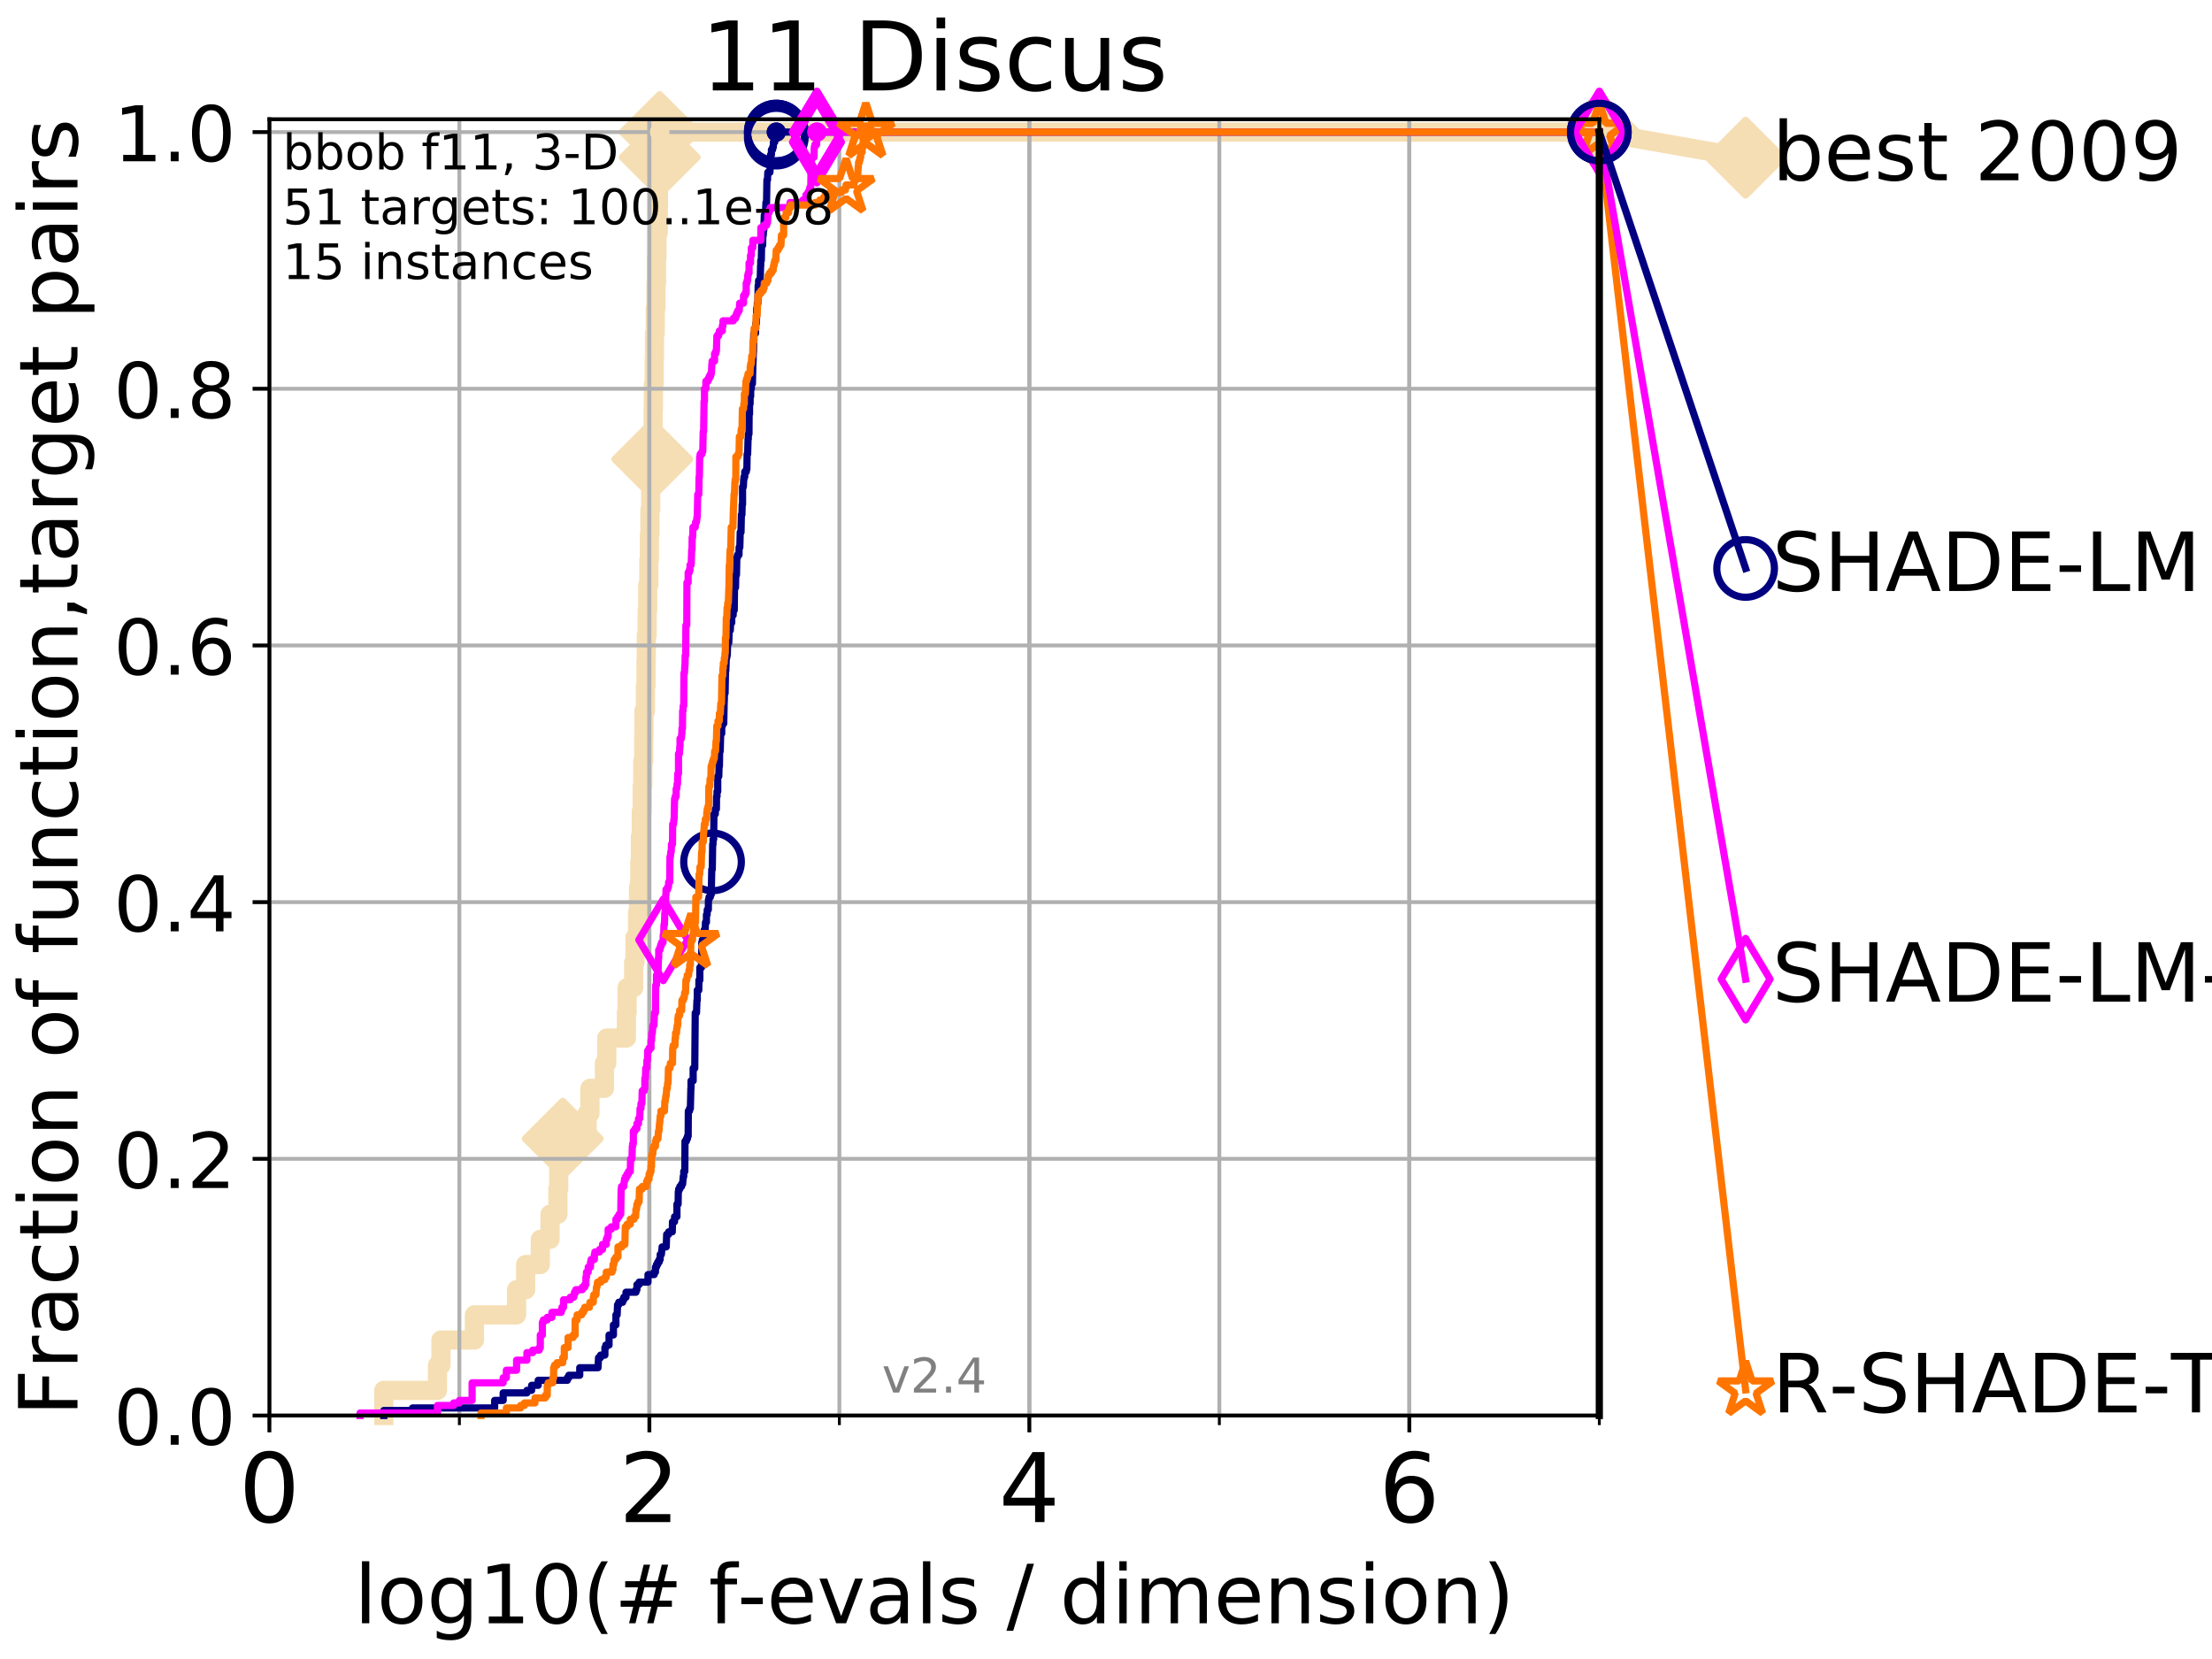 <?xml version="1.0" encoding="utf-8" standalone="no"?>
<!DOCTYPE svg PUBLIC "-//W3C//DTD SVG 1.1//EN"
  "http://www.w3.org/Graphics/SVG/1.1/DTD/svg11.dtd">
<!-- Created with matplotlib (http://matplotlib.org/) -->
<svg height="345.6pt" version="1.1" viewBox="0 0 460.8 345.6" width="460.8pt" xmlns="http://www.w3.org/2000/svg" xmlns:xlink="http://www.w3.org/1999/xlink">
 <defs>
  <style type="text/css">
*{stroke-linecap:butt;stroke-linejoin:round;}
  </style>
 </defs>
 <g id="figure_1">
  <g id="patch_1">
   <path d="M 0 345.6 
L 460.8 345.6 
L 460.8 0 
L 0 0 
z
" style="fill:#ffffff;"/>
  </g>
  <g id="axes_1">
   <g id="patch_2">
    <path d="M 56.12 294.88 
L 333.168 294.88 
L 333.168 24.84 
L 56.12 24.84 
z
" style="fill:#ffffff;"/>
   </g>
   <g id="line2d_1">
    <path d="M 79.949 294.88 
L 79.949 289.638 
L 91.131 289.638 
L 91.131 284.395 
L 91.863 284.395 
L 91.863 279.153 
L 98.832 279.153 
L 98.832 273.91 
L 107.613 273.91 
L 107.613 268.668 
L 109.509 268.668 
L 109.509 263.425 
L 112.557 263.425 
L 112.557 258.183 
L 114.582 258.183 
L 114.582 252.94 
L 116.22 252.94 
L 116.22 247.698 
L 116.393 247.698 
L 116.393 242.455 
L 117.232 242.455 
L 117.232 237.213 
L 122.299 237.213 
L 122.299 231.97 
L 122.898 231.97 
L 122.898 226.728 
L 125.913 226.728 
L 125.913 221.485 
L 126.4 221.485 
L 126.4 216.243 
L 130.484 216.243 
L 130.484 211 
L 130.635 211 
L 130.635 205.758 
L 132.005 205.758 
L 132.005 200.515 
L 132.28 200.515 
L 132.28 195.273 
L 132.817 195.273 
L 132.817 190.03 
L 133.014 190.03 
L 133.014 184.788 
L 133.274 184.788 
L 133.274 179.546 
L 133.402 179.546 
L 133.402 174.303 
L 133.592 174.303 
L 133.592 169.061 
L 133.781 169.061 
L 133.781 163.818 
L 133.906 163.818 
L 133.906 158.576 
L 134.091 158.576 
L 134.091 153.333 
L 134.152 153.333 
L 134.152 148.091 
L 134.455 148.091 
L 134.455 142.848 
L 134.575 142.848 
L 134.575 137.606 
L 134.634 137.606 
L 134.634 132.363 
L 134.812 132.363 
L 134.812 127.121 
L 134.929 127.121 
L 134.929 121.878 
L 135.162 121.878 
L 135.162 116.636 
L 135.277 116.636 
L 135.277 111.393 
L 135.391 111.393 
L 135.391 106.151 
L 135.561 106.151 
L 135.561 100.908 
L 135.785 100.908 
L 135.785 95.666 
L 135.896 95.666 
L 135.896 90.423 
L 136.061 90.423 
L 136.061 85.181 
L 136.115 85.181 
L 136.115 79.938 
L 136.278 79.938 
L 136.278 74.696 
L 136.332 74.696 
L 136.332 69.453 
L 136.493 69.453 
L 136.493 64.211 
L 136.652 64.211 
L 136.652 58.969 
L 136.758 58.969 
L 136.758 53.726 
L 136.863 53.726 
L 136.863 48.484 
L 137.122 48.484 
L 137.122 43.241 
L 137.173 43.241 
L 137.173 37.999 
L 137.276 37.999 
L 137.276 32.756 
L 137.428 32.756 
L 137.428 27.514 
L 333.168 27.514 
" style="fill:none;stroke:#f5deb3;stroke-linecap:square;stroke-width:4;"/>
   </g>
   <g id="line2d_2">
    <defs>
     <path d="M -0 7.778 
L 7.778 0 
L 0 -7.778 
L -7.778 -0 
z
" id="m7897ed6707" style="stroke:#f5deb3;stroke-linejoin:miter;stroke-width:1.5;"/>
    </defs>
    <g>
     <use style="fill:#f5deb3;stroke:#f5deb3;stroke-linejoin:miter;stroke-width:1.5;" x="117.232" xlink:href="#m7897ed6707" y="237.213"/>
     <use style="fill:#f5deb3;stroke:#f5deb3;stroke-linejoin:miter;stroke-width:1.5;" x="135.896" xlink:href="#m7897ed6707" y="95.666"/>
     <use style="fill:#f5deb3;stroke:#f5deb3;stroke-linejoin:miter;stroke-width:1.5;" x="137.428" xlink:href="#m7897ed6707" y="32.756"/>
     <use style="fill:#f5deb3;stroke:#f5deb3;stroke-linejoin:miter;stroke-width:1.5;" x="137.428" xlink:href="#m7897ed6707" y="27.514"/>
     <use style="fill:#f5deb3;stroke:#f5deb3;stroke-linejoin:miter;stroke-width:1.5;" x="333.168" xlink:href="#m7897ed6707" y="27.514"/>
    </g>
   </g>
   <g id="line2d_3">
    <path style="fill:none;stroke:#f5deb3;stroke-linecap:square;stroke-width:4;"/>
    <g/>
   </g>
   <g id="line2d_4">
    <path d="M 333.168 27.514 
L 363.643 32.861 
" style="fill:none;stroke:#f5deb3;stroke-linecap:square;stroke-width:4;"/>
    <g>
     <use style="fill:#f5deb3;stroke:#f5deb3;stroke-linejoin:miter;stroke-width:1.5;" x="333.168" xlink:href="#m7897ed6707" y="27.514"/>
     <use style="fill:#f5deb3;stroke:#f5deb3;stroke-linejoin:miter;stroke-width:1.5;" x="363.643" xlink:href="#m7897ed6707" y="32.861"/>
    </g>
   </g>
   <g id="matplotlib.axis_1">
    <g id="xtick_1">
     <g id="line2d_5">
      <path clip-path="url(#p7744199c36)" d="M 56.12 294.88 
L 56.12 24.84 
" style="fill:none;stroke:#b0b0b0;stroke-linecap:square;stroke-width:0.8;"/>
     </g>
     <g id="line2d_6">
      <defs>
       <path d="M 0 0 
L 0 3.5 
" id="m45741af7ed" style="stroke:#000000;stroke-width:0.8;"/>
      </defs>
      <g>
       <use style="stroke:#000000;stroke-width:0.8;" x="56.12" xlink:href="#m45741af7ed" y="294.88"/>
      </g>
     </g>
     <g id="text_1">
      <!-- 0 -->
      <defs>
       <path d="M 31.781 66.406 
Q 24.172 66.406 20.328 58.906 
Q 16.5 51.422 16.5 36.375 
Q 16.5 21.391 20.328 13.891 
Q 24.172 6.391 31.781 6.391 
Q 39.453 6.391 43.281 13.891 
Q 47.125 21.391 47.125 36.375 
Q 47.125 51.422 43.281 58.906 
Q 39.453 66.406 31.781 66.406 
z
M 31.781 74.219 
Q 44.047 74.219 50.516 64.516 
Q 56.984 54.828 56.984 36.375 
Q 56.984 17.969 50.516 8.266 
Q 44.047 -1.422 31.781 -1.422 
Q 19.531 -1.422 13.062 8.266 
Q 6.594 17.969 6.594 36.375 
Q 6.594 54.828 13.062 64.516 
Q 19.531 74.219 31.781 74.219 
z
" id="DejaVuSans-30"/>
      </defs>
      <g transform="translate(49.758 317.077)scale(0.2 -0.2)">
       <use xlink:href="#DejaVuSans-30"/>
      </g>
     </g>
    </g>
    <g id="xtick_2">
     <g id="line2d_7">
      <path clip-path="url(#p7744199c36)" d="M 135.277 294.88 
L 135.277 24.84 
" style="fill:none;stroke:#b0b0b0;stroke-linecap:square;stroke-width:0.8;"/>
     </g>
     <g id="line2d_8">
      <g>
       <use style="stroke:#000000;stroke-width:0.8;" x="135.277" xlink:href="#m45741af7ed" y="294.88"/>
      </g>
     </g>
     <g id="text_2">
      <!-- 2 -->
      <defs>
       <path d="M 19.188 8.297 
L 53.609 8.297 
L 53.609 0 
L 7.328 0 
L 7.328 8.297 
Q 12.938 14.109 22.625 23.891 
Q 32.328 33.688 34.812 36.531 
Q 39.547 41.844 41.422 45.531 
Q 43.312 49.219 43.312 52.781 
Q 43.312 58.594 39.234 62.25 
Q 35.156 65.922 28.609 65.922 
Q 23.969 65.922 18.812 64.312 
Q 13.672 62.703 7.812 59.422 
L 7.812 69.391 
Q 13.766 71.781 18.938 73 
Q 24.125 74.219 28.422 74.219 
Q 39.75 74.219 46.484 68.547 
Q 53.219 62.891 53.219 53.422 
Q 53.219 48.922 51.531 44.891 
Q 49.859 40.875 45.406 35.406 
Q 44.188 33.984 37.641 27.219 
Q 31.109 20.453 19.188 8.297 
z
" id="DejaVuSans-32"/>
      </defs>
      <g transform="translate(128.914 317.077)scale(0.2 -0.2)">
       <use xlink:href="#DejaVuSans-32"/>
      </g>
     </g>
    </g>
    <g id="xtick_3">
     <g id="line2d_9">
      <path clip-path="url(#p7744199c36)" d="M 214.433 294.88 
L 214.433 24.84 
" style="fill:none;stroke:#b0b0b0;stroke-linecap:square;stroke-width:0.8;"/>
     </g>
     <g id="line2d_10">
      <g>
       <use style="stroke:#000000;stroke-width:0.8;" x="214.433" xlink:href="#m45741af7ed" y="294.88"/>
      </g>
     </g>
     <g id="text_3">
      <!-- 4 -->
      <defs>
       <path d="M 37.797 64.312 
L 12.891 25.391 
L 37.797 25.391 
z
M 35.203 72.906 
L 47.609 72.906 
L 47.609 25.391 
L 58.016 25.391 
L 58.016 17.188 
L 47.609 17.188 
L 47.609 0 
L 37.797 0 
L 37.797 17.188 
L 4.891 17.188 
L 4.891 26.703 
z
" id="DejaVuSans-34"/>
      </defs>
      <g transform="translate(208.071 317.077)scale(0.2 -0.2)">
       <use xlink:href="#DejaVuSans-34"/>
      </g>
     </g>
    </g>
    <g id="xtick_4">
     <g id="line2d_11">
      <path clip-path="url(#p7744199c36)" d="M 293.59 294.88 
L 293.59 24.84 
" style="fill:none;stroke:#b0b0b0;stroke-linecap:square;stroke-width:0.8;"/>
     </g>
     <g id="line2d_12">
      <g>
       <use style="stroke:#000000;stroke-width:0.8;" x="293.59" xlink:href="#m45741af7ed" y="294.88"/>
      </g>
     </g>
     <g id="text_4">
      <!-- 6 -->
      <defs>
       <path d="M 33.016 40.375 
Q 26.375 40.375 22.484 35.828 
Q 18.609 31.297 18.609 23.391 
Q 18.609 15.531 22.484 10.953 
Q 26.375 6.391 33.016 6.391 
Q 39.656 6.391 43.531 10.953 
Q 47.406 15.531 47.406 23.391 
Q 47.406 31.297 43.531 35.828 
Q 39.656 40.375 33.016 40.375 
z
M 52.594 71.297 
L 52.594 62.312 
Q 48.875 64.062 45.094 64.984 
Q 41.312 65.922 37.594 65.922 
Q 27.828 65.922 22.672 59.328 
Q 17.531 52.734 16.797 39.406 
Q 19.672 43.656 24.016 45.922 
Q 28.375 48.188 33.594 48.188 
Q 44.578 48.188 50.953 41.516 
Q 57.328 34.859 57.328 23.391 
Q 57.328 12.156 50.688 5.359 
Q 44.047 -1.422 33.016 -1.422 
Q 20.359 -1.422 13.672 8.266 
Q 6.984 17.969 6.984 36.375 
Q 6.984 53.656 15.188 63.938 
Q 23.391 74.219 37.203 74.219 
Q 40.922 74.219 44.703 73.484 
Q 48.484 72.75 52.594 71.297 
z
" id="DejaVuSans-36"/>
      </defs>
      <g transform="translate(287.227 317.077)scale(0.2 -0.2)">
       <use xlink:href="#DejaVuSans-36"/>
      </g>
     </g>
    </g>
    <g id="xtick_5">
     <g id="line2d_13">
      <path clip-path="url(#p7744199c36)" d="M 56.12 294.88 
L 56.12 24.84 
" style="fill:none;stroke:#b0b0b0;stroke-linecap:square;stroke-width:0.8;"/>
     </g>
     <g id="line2d_14">
      <defs>
       <path d="M 0 0 
L 0 2 
" id="meba9ec20e7" style="stroke:#000000;stroke-width:0.6;"/>
      </defs>
      <g>
       <use style="stroke:#000000;stroke-width:0.6;" x="56.12" xlink:href="#meba9ec20e7" y="294.88"/>
      </g>
     </g>
    </g>
    <g id="xtick_6">
     <g id="line2d_15">
      <path clip-path="url(#p7744199c36)" d="M 95.698 294.88 
L 95.698 24.84 
" style="fill:none;stroke:#b0b0b0;stroke-linecap:square;stroke-width:0.8;"/>
     </g>
     <g id="line2d_16">
      <g>
       <use style="stroke:#000000;stroke-width:0.6;" x="95.698" xlink:href="#meba9ec20e7" y="294.88"/>
      </g>
     </g>
    </g>
    <g id="xtick_7">
     <g id="line2d_17">
      <path clip-path="url(#p7744199c36)" d="M 135.277 294.88 
L 135.277 24.84 
" style="fill:none;stroke:#b0b0b0;stroke-linecap:square;stroke-width:0.8;"/>
     </g>
     <g id="line2d_18">
      <g>
       <use style="stroke:#000000;stroke-width:0.6;" x="135.277" xlink:href="#meba9ec20e7" y="294.88"/>
      </g>
     </g>
    </g>
    <g id="xtick_8">
     <g id="line2d_19">
      <path clip-path="url(#p7744199c36)" d="M 174.855 294.88 
L 174.855 24.84 
" style="fill:none;stroke:#b0b0b0;stroke-linecap:square;stroke-width:0.8;"/>
     </g>
     <g id="line2d_20">
      <g>
       <use style="stroke:#000000;stroke-width:0.6;" x="174.855" xlink:href="#meba9ec20e7" y="294.88"/>
      </g>
     </g>
    </g>
    <g id="xtick_9">
     <g id="line2d_21">
      <path clip-path="url(#p7744199c36)" d="M 214.433 294.88 
L 214.433 24.84 
" style="fill:none;stroke:#b0b0b0;stroke-linecap:square;stroke-width:0.8;"/>
     </g>
     <g id="line2d_22">
      <g>
       <use style="stroke:#000000;stroke-width:0.6;" x="214.433" xlink:href="#meba9ec20e7" y="294.88"/>
      </g>
     </g>
    </g>
    <g id="xtick_10">
     <g id="line2d_23">
      <path clip-path="url(#p7744199c36)" d="M 254.011 294.88 
L 254.011 24.84 
" style="fill:none;stroke:#b0b0b0;stroke-linecap:square;stroke-width:0.8;"/>
     </g>
     <g id="line2d_24">
      <g>
       <use style="stroke:#000000;stroke-width:0.6;" x="254.011" xlink:href="#meba9ec20e7" y="294.88"/>
      </g>
     </g>
    </g>
    <g id="xtick_11">
     <g id="line2d_25">
      <path clip-path="url(#p7744199c36)" d="M 293.59 294.88 
L 293.59 24.84 
" style="fill:none;stroke:#b0b0b0;stroke-linecap:square;stroke-width:0.8;"/>
     </g>
     <g id="line2d_26">
      <g>
       <use style="stroke:#000000;stroke-width:0.6;" x="293.59" xlink:href="#meba9ec20e7" y="294.88"/>
      </g>
     </g>
    </g>
    <g id="xtick_12">
     <g id="line2d_27">
      <path clip-path="url(#p7744199c36)" d="M 333.168 294.88 
L 333.168 24.84 
" style="fill:none;stroke:#b0b0b0;stroke-linecap:square;stroke-width:0.8;"/>
     </g>
     <g id="line2d_28">
      <g>
       <use style="stroke:#000000;stroke-width:0.6;" x="333.168" xlink:href="#meba9ec20e7" y="294.88"/>
      </g>
     </g>
    </g>
    <g id="text_5">
     <!-- log10(# f-evals / dimension) -->
     <defs>
      <path d="M 9.422 75.984 
L 18.406 75.984 
L 18.406 0 
L 9.422 0 
z
" id="DejaVuSans-6c"/>
      <path d="M 30.609 48.391 
Q 23.391 48.391 19.188 42.75 
Q 14.984 37.109 14.984 27.297 
Q 14.984 17.484 19.156 11.844 
Q 23.344 6.203 30.609 6.203 
Q 37.797 6.203 41.984 11.859 
Q 46.188 17.531 46.188 27.297 
Q 46.188 37.016 41.984 42.703 
Q 37.797 48.391 30.609 48.391 
z
M 30.609 56 
Q 42.328 56 49.016 48.375 
Q 55.719 40.766 55.719 27.297 
Q 55.719 13.875 49.016 6.219 
Q 42.328 -1.422 30.609 -1.422 
Q 18.844 -1.422 12.172 6.219 
Q 5.516 13.875 5.516 27.297 
Q 5.516 40.766 12.172 48.375 
Q 18.844 56 30.609 56 
z
" id="DejaVuSans-6f"/>
      <path d="M 45.406 27.984 
Q 45.406 37.75 41.375 43.109 
Q 37.359 48.484 30.078 48.484 
Q 22.859 48.484 18.828 43.109 
Q 14.797 37.75 14.797 27.984 
Q 14.797 18.266 18.828 12.891 
Q 22.859 7.516 30.078 7.516 
Q 37.359 7.516 41.375 12.891 
Q 45.406 18.266 45.406 27.984 
z
M 54.391 6.781 
Q 54.391 -7.172 48.188 -13.984 
Q 42 -20.797 29.203 -20.797 
Q 24.469 -20.797 20.266 -20.094 
Q 16.062 -19.391 12.109 -17.922 
L 12.109 -9.188 
Q 16.062 -11.328 19.922 -12.344 
Q 23.781 -13.375 27.781 -13.375 
Q 36.625 -13.375 41.016 -8.766 
Q 45.406 -4.156 45.406 5.172 
L 45.406 9.625 
Q 42.625 4.781 38.281 2.391 
Q 33.938 0 27.875 0 
Q 17.828 0 11.672 7.656 
Q 5.516 15.328 5.516 27.984 
Q 5.516 40.672 11.672 48.328 
Q 17.828 56 27.875 56 
Q 33.938 56 38.281 53.609 
Q 42.625 51.219 45.406 46.391 
L 45.406 54.688 
L 54.391 54.688 
z
" id="DejaVuSans-67"/>
      <path d="M 12.406 8.297 
L 28.516 8.297 
L 28.516 63.922 
L 10.984 60.406 
L 10.984 69.391 
L 28.422 72.906 
L 38.281 72.906 
L 38.281 8.297 
L 54.391 8.297 
L 54.391 0 
L 12.406 0 
z
" id="DejaVuSans-31"/>
      <path d="M 31 75.875 
Q 24.469 64.656 21.281 53.656 
Q 18.109 42.672 18.109 31.391 
Q 18.109 20.125 21.312 9.062 
Q 24.516 -2 31 -13.188 
L 23.188 -13.188 
Q 15.875 -1.703 12.234 9.375 
Q 8.594 20.453 8.594 31.391 
Q 8.594 42.281 12.203 53.312 
Q 15.828 64.359 23.188 75.875 
z
" id="DejaVuSans-28"/>
      <path d="M 51.125 44 
L 36.922 44 
L 32.812 27.688 
L 47.125 27.688 
z
M 43.797 71.781 
L 38.719 51.516 
L 52.984 51.516 
L 58.109 71.781 
L 65.922 71.781 
L 60.891 51.516 
L 76.125 51.516 
L 76.125 44 
L 58.984 44 
L 54.984 27.688 
L 70.516 27.688 
L 70.516 20.219 
L 53.078 20.219 
L 48 0 
L 40.188 0 
L 45.219 20.219 
L 30.906 20.219 
L 25.875 0 
L 18.016 0 
L 23.094 20.219 
L 7.719 20.219 
L 7.719 27.688 
L 24.906 27.688 
L 29 44 
L 13.281 44 
L 13.281 51.516 
L 30.906 51.516 
L 35.891 71.781 
z
" id="DejaVuSans-23"/>
      <path id="DejaVuSans-20"/>
      <path d="M 37.109 75.984 
L 37.109 68.5 
L 28.516 68.5 
Q 23.688 68.5 21.797 66.547 
Q 19.922 64.594 19.922 59.516 
L 19.922 54.688 
L 34.719 54.688 
L 34.719 47.703 
L 19.922 47.703 
L 19.922 0 
L 10.891 0 
L 10.891 47.703 
L 2.297 47.703 
L 2.297 54.688 
L 10.891 54.688 
L 10.891 58.5 
Q 10.891 67.625 15.141 71.797 
Q 19.391 75.984 28.609 75.984 
z
" id="DejaVuSans-66"/>
      <path d="M 4.891 31.391 
L 31.203 31.391 
L 31.203 23.391 
L 4.891 23.391 
z
" id="DejaVuSans-2d"/>
      <path d="M 56.203 29.594 
L 56.203 25.203 
L 14.891 25.203 
Q 15.484 15.922 20.484 11.062 
Q 25.484 6.203 34.422 6.203 
Q 39.594 6.203 44.453 7.469 
Q 49.312 8.734 54.109 11.281 
L 54.109 2.781 
Q 49.266 0.734 44.188 -0.344 
Q 39.109 -1.422 33.891 -1.422 
Q 20.797 -1.422 13.156 6.188 
Q 5.516 13.812 5.516 26.812 
Q 5.516 40.234 12.766 48.109 
Q 20.016 56 32.328 56 
Q 43.359 56 49.781 48.891 
Q 56.203 41.797 56.203 29.594 
z
M 47.219 32.234 
Q 47.125 39.594 43.094 43.984 
Q 39.062 48.391 32.422 48.391 
Q 24.906 48.391 20.391 44.141 
Q 15.875 39.891 15.188 32.172 
z
" id="DejaVuSans-65"/>
      <path d="M 2.984 54.688 
L 12.5 54.688 
L 29.594 8.797 
L 46.688 54.688 
L 56.203 54.688 
L 35.688 0 
L 23.484 0 
z
" id="DejaVuSans-76"/>
      <path d="M 34.281 27.484 
Q 23.391 27.484 19.188 25 
Q 14.984 22.516 14.984 16.5 
Q 14.984 11.719 18.141 8.906 
Q 21.297 6.109 26.703 6.109 
Q 34.188 6.109 38.703 11.406 
Q 43.219 16.703 43.219 25.484 
L 43.219 27.484 
z
M 52.203 31.203 
L 52.203 0 
L 43.219 0 
L 43.219 8.297 
Q 40.141 3.328 35.547 0.953 
Q 30.953 -1.422 24.312 -1.422 
Q 15.922 -1.422 10.953 3.297 
Q 6 8.016 6 15.922 
Q 6 25.141 12.172 29.828 
Q 18.359 34.516 30.609 34.516 
L 43.219 34.516 
L 43.219 35.406 
Q 43.219 41.609 39.141 45 
Q 35.062 48.391 27.688 48.391 
Q 23 48.391 18.547 47.266 
Q 14.109 46.141 10.016 43.891 
L 10.016 52.203 
Q 14.938 54.109 19.578 55.047 
Q 24.219 56 28.609 56 
Q 40.484 56 46.344 49.844 
Q 52.203 43.703 52.203 31.203 
z
" id="DejaVuSans-61"/>
      <path d="M 44.281 53.078 
L 44.281 44.578 
Q 40.484 46.531 36.375 47.5 
Q 32.281 48.484 27.875 48.484 
Q 21.188 48.484 17.844 46.438 
Q 14.5 44.391 14.5 40.281 
Q 14.5 37.156 16.891 35.375 
Q 19.281 33.594 26.516 31.984 
L 29.594 31.297 
Q 39.156 29.25 43.188 25.516 
Q 47.219 21.781 47.219 15.094 
Q 47.219 7.469 41.188 3.016 
Q 35.156 -1.422 24.609 -1.422 
Q 20.219 -1.422 15.453 -0.562 
Q 10.688 0.297 5.422 2 
L 5.422 11.281 
Q 10.406 8.688 15.234 7.391 
Q 20.062 6.109 24.812 6.109 
Q 31.156 6.109 34.562 8.281 
Q 37.984 10.453 37.984 14.406 
Q 37.984 18.062 35.516 20.016 
Q 33.062 21.969 24.703 23.781 
L 21.578 24.516 
Q 13.234 26.266 9.516 29.906 
Q 5.812 33.547 5.812 39.891 
Q 5.812 47.609 11.281 51.797 
Q 16.75 56 26.812 56 
Q 31.781 56 36.172 55.266 
Q 40.578 54.547 44.281 53.078 
z
" id="DejaVuSans-73"/>
      <path d="M 25.391 72.906 
L 33.688 72.906 
L 8.297 -9.281 
L 0 -9.281 
z
" id="DejaVuSans-2f"/>
      <path d="M 45.406 46.391 
L 45.406 75.984 
L 54.391 75.984 
L 54.391 0 
L 45.406 0 
L 45.406 8.203 
Q 42.578 3.328 38.25 0.953 
Q 33.938 -1.422 27.875 -1.422 
Q 17.969 -1.422 11.734 6.484 
Q 5.516 14.406 5.516 27.297 
Q 5.516 40.188 11.734 48.094 
Q 17.969 56 27.875 56 
Q 33.938 56 38.25 53.625 
Q 42.578 51.266 45.406 46.391 
z
M 14.797 27.297 
Q 14.797 17.391 18.875 11.75 
Q 22.953 6.109 30.078 6.109 
Q 37.203 6.109 41.297 11.75 
Q 45.406 17.391 45.406 27.297 
Q 45.406 37.203 41.297 42.844 
Q 37.203 48.484 30.078 48.484 
Q 22.953 48.484 18.875 42.844 
Q 14.797 37.203 14.797 27.297 
z
" id="DejaVuSans-64"/>
      <path d="M 9.422 54.688 
L 18.406 54.688 
L 18.406 0 
L 9.422 0 
z
M 9.422 75.984 
L 18.406 75.984 
L 18.406 64.594 
L 9.422 64.594 
z
" id="DejaVuSans-69"/>
      <path d="M 52 44.188 
Q 55.375 50.25 60.062 53.125 
Q 64.75 56 71.094 56 
Q 79.641 56 84.281 50.016 
Q 88.922 44.047 88.922 33.016 
L 88.922 0 
L 79.891 0 
L 79.891 32.719 
Q 79.891 40.578 77.094 44.375 
Q 74.312 48.188 68.609 48.188 
Q 61.625 48.188 57.562 43.547 
Q 53.516 38.922 53.516 30.906 
L 53.516 0 
L 44.484 0 
L 44.484 32.719 
Q 44.484 40.625 41.703 44.406 
Q 38.922 48.188 33.109 48.188 
Q 26.219 48.188 22.156 43.531 
Q 18.109 38.875 18.109 30.906 
L 18.109 0 
L 9.078 0 
L 9.078 54.688 
L 18.109 54.688 
L 18.109 46.188 
Q 21.188 51.219 25.484 53.609 
Q 29.781 56 35.688 56 
Q 41.656 56 45.828 52.969 
Q 50 49.953 52 44.188 
z
" id="DejaVuSans-6d"/>
      <path d="M 54.891 33.016 
L 54.891 0 
L 45.906 0 
L 45.906 32.719 
Q 45.906 40.484 42.875 44.328 
Q 39.844 48.188 33.797 48.188 
Q 26.516 48.188 22.312 43.547 
Q 18.109 38.922 18.109 30.906 
L 18.109 0 
L 9.078 0 
L 9.078 54.688 
L 18.109 54.688 
L 18.109 46.188 
Q 21.344 51.125 25.703 53.562 
Q 30.078 56 35.797 56 
Q 45.219 56 50.047 50.172 
Q 54.891 44.344 54.891 33.016 
z
" id="DejaVuSans-6e"/>
      <path d="M 8.016 75.875 
L 15.828 75.875 
Q 23.141 64.359 26.781 53.312 
Q 30.422 42.281 30.422 31.391 
Q 30.422 20.453 26.781 9.375 
Q 23.141 -1.703 15.828 -13.188 
L 8.016 -13.188 
Q 14.5 -2 17.703 9.062 
Q 20.906 20.125 20.906 31.391 
Q 20.906 42.672 17.703 53.656 
Q 14.5 64.656 8.016 75.875 
z
" id="DejaVuSans-29"/>
     </defs>
     <g transform="translate(73.803 338.154)scale(0.17 -0.17)">
      <use xlink:href="#DejaVuSans-6c"/>
      <use x="27.783" xlink:href="#DejaVuSans-6f"/>
      <use x="88.965" xlink:href="#DejaVuSans-67"/>
      <use x="152.441" xlink:href="#DejaVuSans-31"/>
      <use x="216.064" xlink:href="#DejaVuSans-30"/>
      <use x="279.688" xlink:href="#DejaVuSans-28"/>
      <use x="318.701" xlink:href="#DejaVuSans-23"/>
      <use x="402.49" xlink:href="#DejaVuSans-20"/>
      <use x="434.277" xlink:href="#DejaVuSans-66"/>
      <use x="469.404" xlink:href="#DejaVuSans-2d"/>
      <use x="505.488" xlink:href="#DejaVuSans-65"/>
      <use x="567.012" xlink:href="#DejaVuSans-76"/>
      <use x="626.191" xlink:href="#DejaVuSans-61"/>
      <use x="687.471" xlink:href="#DejaVuSans-6c"/>
      <use x="715.254" xlink:href="#DejaVuSans-73"/>
      <use x="767.354" xlink:href="#DejaVuSans-20"/>
      <use x="799.141" xlink:href="#DejaVuSans-2f"/>
      <use x="832.832" xlink:href="#DejaVuSans-20"/>
      <use x="864.619" xlink:href="#DejaVuSans-64"/>
      <use x="928.096" xlink:href="#DejaVuSans-69"/>
      <use x="955.879" xlink:href="#DejaVuSans-6d"/>
      <use x="1053.291" xlink:href="#DejaVuSans-65"/>
      <use x="1114.814" xlink:href="#DejaVuSans-6e"/>
      <use x="1178.193" xlink:href="#DejaVuSans-73"/>
      <use x="1230.293" xlink:href="#DejaVuSans-69"/>
      <use x="1258.076" xlink:href="#DejaVuSans-6f"/>
      <use x="1319.258" xlink:href="#DejaVuSans-6e"/>
      <use x="1382.637" xlink:href="#DejaVuSans-29"/>
     </g>
    </g>
   </g>
   <g id="matplotlib.axis_2">
    <g id="ytick_1">
     <g id="line2d_29">
      <path clip-path="url(#p7744199c36)" d="M 56.12 294.88 
L 333.168 294.88 
" style="fill:none;stroke:#b0b0b0;stroke-linecap:square;stroke-width:0.8;"/>
     </g>
     <g id="line2d_30">
      <defs>
       <path d="M 0 0 
L -3.5 0 
" id="m9c089e46e4" style="stroke:#000000;stroke-width:0.8;"/>
      </defs>
      <g>
       <use style="stroke:#000000;stroke-width:0.8;" x="56.12" xlink:href="#m9c089e46e4" y="294.88"/>
      </g>
     </g>
     <g id="text_6">
      <!-- 0.0 -->
      <defs>
       <path d="M 10.688 12.406 
L 21 12.406 
L 21 0 
L 10.688 0 
z
" id="DejaVuSans-2e"/>
      </defs>
      <g transform="translate(23.675 300.959)scale(0.16 -0.16)">
       <use xlink:href="#DejaVuSans-30"/>
       <use x="63.623" xlink:href="#DejaVuSans-2e"/>
       <use x="95.41" xlink:href="#DejaVuSans-30"/>
      </g>
     </g>
    </g>
    <g id="ytick_2">
     <g id="line2d_31">
      <path clip-path="url(#p7744199c36)" d="M 56.12 241.407 
L 333.168 241.407 
" style="fill:none;stroke:#b0b0b0;stroke-linecap:square;stroke-width:0.8;"/>
     </g>
     <g id="line2d_32">
      <g>
       <use style="stroke:#000000;stroke-width:0.8;" x="56.12" xlink:href="#m9c089e46e4" y="241.407"/>
      </g>
     </g>
     <g id="text_7">
      <!-- 0.2 -->
      <g transform="translate(23.675 247.485)scale(0.16 -0.16)">
       <use xlink:href="#DejaVuSans-30"/>
       <use x="63.623" xlink:href="#DejaVuSans-2e"/>
       <use x="95.41" xlink:href="#DejaVuSans-32"/>
      </g>
     </g>
    </g>
    <g id="ytick_3">
     <g id="line2d_33">
      <path clip-path="url(#p7744199c36)" d="M 56.12 187.933 
L 333.168 187.933 
" style="fill:none;stroke:#b0b0b0;stroke-linecap:square;stroke-width:0.8;"/>
     </g>
     <g id="line2d_34">
      <g>
       <use style="stroke:#000000;stroke-width:0.8;" x="56.12" xlink:href="#m9c089e46e4" y="187.933"/>
      </g>
     </g>
     <g id="text_8">
      <!-- 0.4 -->
      <g transform="translate(23.675 194.012)scale(0.16 -0.16)">
       <use xlink:href="#DejaVuSans-30"/>
       <use x="63.623" xlink:href="#DejaVuSans-2e"/>
       <use x="95.41" xlink:href="#DejaVuSans-34"/>
      </g>
     </g>
    </g>
    <g id="ytick_4">
     <g id="line2d_35">
      <path clip-path="url(#p7744199c36)" d="M 56.12 134.46 
L 333.168 134.46 
" style="fill:none;stroke:#b0b0b0;stroke-linecap:square;stroke-width:0.8;"/>
     </g>
     <g id="line2d_36">
      <g>
       <use style="stroke:#000000;stroke-width:0.8;" x="56.12" xlink:href="#m9c089e46e4" y="134.46"/>
      </g>
     </g>
     <g id="text_9">
      <!-- 0.6 -->
      <g transform="translate(23.675 140.539)scale(0.16 -0.16)">
       <use xlink:href="#DejaVuSans-30"/>
       <use x="63.623" xlink:href="#DejaVuSans-2e"/>
       <use x="95.41" xlink:href="#DejaVuSans-36"/>
      </g>
     </g>
    </g>
    <g id="ytick_5">
     <g id="line2d_37">
      <path clip-path="url(#p7744199c36)" d="M 56.12 80.987 
L 333.168 80.987 
" style="fill:none;stroke:#b0b0b0;stroke-linecap:square;stroke-width:0.8;"/>
     </g>
     <g id="line2d_38">
      <g>
       <use style="stroke:#000000;stroke-width:0.8;" x="56.12" xlink:href="#m9c089e46e4" y="80.987"/>
      </g>
     </g>
     <g id="text_10">
      <!-- 0.8 -->
      <defs>
       <path d="M 31.781 34.625 
Q 24.75 34.625 20.719 30.859 
Q 16.703 27.094 16.703 20.516 
Q 16.703 13.922 20.719 10.156 
Q 24.75 6.391 31.781 6.391 
Q 38.812 6.391 42.859 10.172 
Q 46.922 13.969 46.922 20.516 
Q 46.922 27.094 42.891 30.859 
Q 38.875 34.625 31.781 34.625 
z
M 21.922 38.812 
Q 15.578 40.375 12.031 44.719 
Q 8.5 49.078 8.5 55.328 
Q 8.5 64.062 14.719 69.141 
Q 20.953 74.219 31.781 74.219 
Q 42.672 74.219 48.875 69.141 
Q 55.078 64.062 55.078 55.328 
Q 55.078 49.078 51.531 44.719 
Q 48 40.375 41.703 38.812 
Q 48.828 37.156 52.797 32.312 
Q 56.781 27.484 56.781 20.516 
Q 56.781 9.906 50.312 4.234 
Q 43.844 -1.422 31.781 -1.422 
Q 19.734 -1.422 13.25 4.234 
Q 6.781 9.906 6.781 20.516 
Q 6.781 27.484 10.781 32.312 
Q 14.797 37.156 21.922 38.812 
z
M 18.312 54.391 
Q 18.312 48.734 21.844 45.562 
Q 25.391 42.391 31.781 42.391 
Q 38.141 42.391 41.719 45.562 
Q 45.312 48.734 45.312 54.391 
Q 45.312 60.062 41.719 63.234 
Q 38.141 66.406 31.781 66.406 
Q 25.391 66.406 21.844 63.234 
Q 18.312 60.062 18.312 54.391 
z
" id="DejaVuSans-38"/>
      </defs>
      <g transform="translate(23.675 87.066)scale(0.16 -0.16)">
       <use xlink:href="#DejaVuSans-30"/>
       <use x="63.623" xlink:href="#DejaVuSans-2e"/>
       <use x="95.41" xlink:href="#DejaVuSans-38"/>
      </g>
     </g>
    </g>
    <g id="ytick_6">
     <g id="line2d_39">
      <path clip-path="url(#p7744199c36)" d="M 56.12 27.514 
L 333.168 27.514 
" style="fill:none;stroke:#b0b0b0;stroke-linecap:square;stroke-width:0.8;"/>
     </g>
     <g id="line2d_40">
      <g>
       <use style="stroke:#000000;stroke-width:0.8;" x="56.12" xlink:href="#m9c089e46e4" y="27.514"/>
      </g>
     </g>
     <g id="text_11">
      <!-- 1.0 -->
      <g transform="translate(23.675 33.592)scale(0.16 -0.16)">
       <use xlink:href="#DejaVuSans-31"/>
       <use x="63.623" xlink:href="#DejaVuSans-2e"/>
       <use x="95.41" xlink:href="#DejaVuSans-30"/>
      </g>
     </g>
    </g>
    <g id="text_12">
     <!-- Fraction of function,target pairs -->
     <defs>
      <path d="M 9.812 72.906 
L 51.703 72.906 
L 51.703 64.594 
L 19.672 64.594 
L 19.672 43.109 
L 48.578 43.109 
L 48.578 34.812 
L 19.672 34.812 
L 19.672 0 
L 9.812 0 
z
" id="DejaVuSans-46"/>
      <path d="M 41.109 46.297 
Q 39.594 47.172 37.812 47.578 
Q 36.031 48 33.891 48 
Q 26.266 48 22.188 43.047 
Q 18.109 38.094 18.109 28.812 
L 18.109 0 
L 9.078 0 
L 9.078 54.688 
L 18.109 54.688 
L 18.109 46.188 
Q 20.953 51.172 25.484 53.578 
Q 30.031 56 36.531 56 
Q 37.453 56 38.578 55.875 
Q 39.703 55.766 41.062 55.516 
z
" id="DejaVuSans-72"/>
      <path d="M 48.781 52.594 
L 48.781 44.188 
Q 44.969 46.297 41.141 47.344 
Q 37.312 48.391 33.406 48.391 
Q 24.656 48.391 19.812 42.844 
Q 14.984 37.312 14.984 27.297 
Q 14.984 17.281 19.812 11.734 
Q 24.656 6.203 33.406 6.203 
Q 37.312 6.203 41.141 7.25 
Q 44.969 8.297 48.781 10.406 
L 48.781 2.094 
Q 45.016 0.344 40.984 -0.531 
Q 36.969 -1.422 32.422 -1.422 
Q 20.062 -1.422 12.781 6.344 
Q 5.516 14.109 5.516 27.297 
Q 5.516 40.672 12.859 48.328 
Q 20.219 56 33.016 56 
Q 37.156 56 41.109 55.141 
Q 45.062 54.297 48.781 52.594 
z
" id="DejaVuSans-63"/>
      <path d="M 18.312 70.219 
L 18.312 54.688 
L 36.812 54.688 
L 36.812 47.703 
L 18.312 47.703 
L 18.312 18.016 
Q 18.312 11.328 20.141 9.422 
Q 21.969 7.516 27.594 7.516 
L 36.812 7.516 
L 36.812 0 
L 27.594 0 
Q 17.188 0 13.234 3.875 
Q 9.281 7.766 9.281 18.016 
L 9.281 47.703 
L 2.688 47.703 
L 2.688 54.688 
L 9.281 54.688 
L 9.281 70.219 
z
" id="DejaVuSans-74"/>
      <path d="M 8.5 21.578 
L 8.5 54.688 
L 17.484 54.688 
L 17.484 21.922 
Q 17.484 14.156 20.5 10.266 
Q 23.531 6.391 29.594 6.391 
Q 36.859 6.391 41.078 11.031 
Q 45.312 15.672 45.312 23.688 
L 45.312 54.688 
L 54.297 54.688 
L 54.297 0 
L 45.312 0 
L 45.312 8.406 
Q 42.047 3.422 37.719 1 
Q 33.406 -1.422 27.688 -1.422 
Q 18.266 -1.422 13.375 4.438 
Q 8.5 10.297 8.5 21.578 
z
M 31.109 56 
z
" id="DejaVuSans-75"/>
      <path d="M 11.719 12.406 
L 22.016 12.406 
L 22.016 4 
L 14.016 -11.625 
L 7.719 -11.625 
L 11.719 4 
z
" id="DejaVuSans-2c"/>
      <path d="M 18.109 8.203 
L 18.109 -20.797 
L 9.078 -20.797 
L 9.078 54.688 
L 18.109 54.688 
L 18.109 46.391 
Q 20.953 51.266 25.266 53.625 
Q 29.594 56 35.594 56 
Q 45.562 56 51.781 48.094 
Q 58.016 40.188 58.016 27.297 
Q 58.016 14.406 51.781 6.484 
Q 45.562 -1.422 35.594 -1.422 
Q 29.594 -1.422 25.266 0.953 
Q 20.953 3.328 18.109 8.203 
z
M 48.688 27.297 
Q 48.688 37.203 44.609 42.844 
Q 40.531 48.484 33.406 48.484 
Q 26.266 48.484 22.188 42.844 
Q 18.109 37.203 18.109 27.297 
Q 18.109 17.391 22.188 11.75 
Q 26.266 6.109 33.406 6.109 
Q 40.531 6.109 44.609 11.75 
Q 48.688 17.391 48.688 27.297 
z
" id="DejaVuSans-70"/>
     </defs>
     <g transform="translate(16.14 294.999)rotate(-90)scale(0.17 -0.17)">
      <use xlink:href="#DejaVuSans-46"/>
      <use x="57.41" xlink:href="#DejaVuSans-72"/>
      <use x="98.523" xlink:href="#DejaVuSans-61"/>
      <use x="159.803" xlink:href="#DejaVuSans-63"/>
      <use x="214.783" xlink:href="#DejaVuSans-74"/>
      <use x="253.992" xlink:href="#DejaVuSans-69"/>
      <use x="281.775" xlink:href="#DejaVuSans-6f"/>
      <use x="342.957" xlink:href="#DejaVuSans-6e"/>
      <use x="406.336" xlink:href="#DejaVuSans-20"/>
      <use x="438.123" xlink:href="#DejaVuSans-6f"/>
      <use x="499.305" xlink:href="#DejaVuSans-66"/>
      <use x="534.51" xlink:href="#DejaVuSans-20"/>
      <use x="566.297" xlink:href="#DejaVuSans-66"/>
      <use x="601.502" xlink:href="#DejaVuSans-75"/>
      <use x="664.881" xlink:href="#DejaVuSans-6e"/>
      <use x="728.26" xlink:href="#DejaVuSans-63"/>
      <use x="783.24" xlink:href="#DejaVuSans-74"/>
      <use x="822.449" xlink:href="#DejaVuSans-69"/>
      <use x="850.232" xlink:href="#DejaVuSans-6f"/>
      <use x="911.414" xlink:href="#DejaVuSans-6e"/>
      <use x="974.793" xlink:href="#DejaVuSans-2c"/>
      <use x="1006.58" xlink:href="#DejaVuSans-74"/>
      <use x="1045.789" xlink:href="#DejaVuSans-61"/>
      <use x="1107.068" xlink:href="#DejaVuSans-72"/>
      <use x="1148.166" xlink:href="#DejaVuSans-67"/>
      <use x="1211.643" xlink:href="#DejaVuSans-65"/>
      <use x="1273.166" xlink:href="#DejaVuSans-74"/>
      <use x="1312.375" xlink:href="#DejaVuSans-20"/>
      <use x="1344.162" xlink:href="#DejaVuSans-70"/>
      <use x="1407.639" xlink:href="#DejaVuSans-61"/>
      <use x="1468.918" xlink:href="#DejaVuSans-69"/>
      <use x="1496.701" xlink:href="#DejaVuSans-72"/>
      <use x="1537.814" xlink:href="#DejaVuSans-73"/>
     </g>
    </g>
   </g>
   <g id="line2d_41">
    <defs>
     <path d="M 0 1.5 
C 0.398 1.5 0.779 1.342 1.061 1.061 
C 1.342 0.779 1.5 0.398 1.5 0 
C 1.5 -0.398 1.342 -0.779 1.061 -1.061 
C 0.779 -1.342 0.398 -1.5 0 -1.5 
C -0.398 -1.5 -0.779 -1.342 -1.061 -1.061 
C -1.342 -0.779 -1.5 -0.398 -1.5 0 
C -1.5 0.398 -1.342 0.779 -1.061 1.061 
C -0.779 1.342 -0.398 1.5 0 1.5 
z
" id="m89a1ef22af" style="stroke:#f5deb3;"/>
    </defs>
    <g>
     <use style="fill:#f5deb3;stroke:#f5deb3;" x="137.428" xlink:href="#m89a1ef22af" y="27.514"/>
     <use style="fill:#f5deb3;stroke:#f5deb3;" x="137.428" xlink:href="#m89a1ef22af" y="27.514"/>
    </g>
   </g>
   <g id="line2d_42">
    <defs>
     <path d="M 0 1.5 
C 0.398 1.5 0.779 1.342 1.061 1.061 
C 1.342 0.779 1.5 0.398 1.5 0 
C 1.5 -0.398 1.342 -0.779 1.061 -1.061 
C 0.779 -1.342 0.398 -1.5 0 -1.5 
C -0.398 -1.5 -0.779 -1.342 -1.061 -1.061 
C -1.342 -0.779 -1.5 -0.398 -1.5 0 
C -1.5 0.398 -1.342 0.779 -1.061 1.061 
C -0.779 1.342 -0.398 1.5 0 1.5 
z
" id="m6ec76fd6ff" style="stroke:#000080;"/>
    </defs>
    <g>
     <use style="fill:#000080;stroke:#000080;" x="161.718" xlink:href="#m6ec76fd6ff" y="27.514"/>
     <use style="fill:#000080;stroke:#000080;" x="161.718" xlink:href="#m6ec76fd6ff" y="27.514"/>
    </g>
   </g>
   <g id="line2d_43">
    <path d="M 79.949 294.88 
L 79.949 293.832 
L 85.935 293.832 
L 85.935 293.307 
L 103.045 293.307 
L 103.045 291.735 
L 104.819 291.735 
L 104.819 290.162 
L 109.764 290.162 
L 109.764 289.638 
L 110.746 289.638 
L 110.746 288.589 
L 112.122 288.589 
L 112.122 287.541 
L 118.187 287.541 
L 118.187 287.016 
L 118.494 287.016 
L 118.494 286.492 
L 120.77 286.492 
L 120.77 284.919 
L 124.579 284.919 
L 124.685 282.822 
L 125.104 282.822 
L 125.104 282.298 
L 126.012 282.298 
L 126.012 280.725 
L 126.207 280.725 
L 126.207 280.201 
L 126.874 280.201 
L 126.874 278.104 
L 127.784 278.104 
L 127.784 276.007 
L 128.307 276.007 
L 128.307 273.91 
L 128.563 273.91 
L 128.648 271.813 
L 128.898 271.813 
L 128.898 271.289 
L 129.709 271.289 
L 129.709 270.765 
L 129.945 270.765 
L 129.945 270.24 
L 130.408 270.24 
L 130.408 269.192 
L 132.483 269.192 
L 132.483 268.668 
L 132.684 268.668 
L 132.684 267.619 
L 133.144 267.619 
L 133.144 267.095 
L 134.988 267.095 
L 134.988 265.522 
L 136.278 265.522 
L 136.278 264.998 
L 136.546 264.998 
L 136.546 263.949 
L 136.758 263.949 
L 136.758 263.425 
L 137.019 263.425 
L 137.019 262.901 
L 137.327 262.901 
L 137.327 262.377 
L 137.529 262.377 
L 137.529 261.328 
L 137.778 261.328 
L 137.877 260.28 
L 137.926 260.28 
L 137.926 259.755 
L 138.788 259.755 
L 138.881 257.134 
L 139.294 257.134 
L 139.294 256.61 
L 140.049 256.61 
L 140.092 254.513 
L 140.52 254.513 
L 140.52 253.464 
L 141.019 253.464 
L 141.019 250.843 
L 141.263 250.843 
L 141.304 248.222 
L 141.384 248.222 
L 141.384 247.698 
L 141.624 247.698 
L 141.624 247.173 
L 141.976 247.173 
L 141.976 246.649 
L 142.208 246.649 
L 142.284 245.601 
L 142.322 245.601 
L 142.322 245.076 
L 142.436 245.076 
L 142.436 244.028 
L 142.661 244.028 
L 142.698 237.737 
L 142.993 237.737 
L 142.993 237.213 
L 143.211 237.213 
L 143.211 236.689 
L 143.355 236.689 
L 143.391 231.446 
L 143.639 231.446 
L 143.639 230.922 
L 143.815 230.922 
L 143.919 226.728 
L 143.954 226.728 
L 143.954 225.155 
L 144.397 225.155 
L 144.397 222.534 
L 144.731 222.534 
L 144.83 211 
L 145.091 211 
L 145.188 208.379 
L 145.252 208.379 
L 145.252 206.282 
L 145.57 206.282 
L 145.601 204.185 
L 145.789 204.185 
L 145.789 201.564 
L 146.127 201.564 
L 146.188 196.321 
L 146.309 196.321 
L 146.309 195.797 
L 146.519 195.797 
L 146.519 195.273 
L 146.697 195.273 
L 146.697 193.7 
L 146.902 193.7 
L 146.96 192.127 
L 147.162 192.127 
L 147.162 190.555 
L 147.305 190.555 
L 147.333 189.506 
L 147.559 189.506 
L 147.587 187.409 
L 147.699 187.409 
L 147.699 186.885 
L 147.975 186.885 
L 147.975 186.361 
L 148.165 186.361 
L 148.273 181.118 
L 148.381 181.118 
L 148.461 175.876 
L 148.54 175.876 
L 148.54 174.827 
L 148.672 174.827 
L 148.725 169.585 
L 149.01 169.585 
L 149.01 168.536 
L 149.241 168.536 
L 149.266 165.915 
L 149.367 165.915 
L 149.367 164.867 
L 149.518 164.867 
L 149.518 161.721 
L 149.742 161.721 
L 149.791 159.624 
L 149.865 159.624 
L 149.914 156.479 
L 150.036 156.479 
L 150.133 152.809 
L 150.349 152.809 
L 150.349 151.236 
L 150.491 151.236 
L 150.491 150.712 
L 150.772 150.712 
L 150.865 145.994 
L 150.888 145.994 
L 150.911 144.421 
L 151.049 144.421 
L 151.141 139.703 
L 151.209 139.703 
L 151.299 137.081 
L 151.389 137.081 
L 151.389 136.557 
L 151.501 136.557 
L 151.59 133.936 
L 151.81 133.936 
L 151.919 131.315 
L 152.136 131.315 
L 152.2 129.742 
L 152.434 129.742 
L 152.434 128.169 
L 152.727 128.169 
L 152.768 127.121 
L 152.954 127.121 
L 153.015 122.403 
L 153.218 122.403 
L 153.279 119.781 
L 153.419 119.781 
L 153.498 116.112 
L 153.637 116.112 
L 153.637 115.587 
L 153.949 115.587 
L 153.968 114.015 
L 154.122 114.015 
L 154.198 110.869 
L 154.369 110.869 
L 154.444 107.199 
L 154.557 107.199 
L 154.613 105.102 
L 154.687 105.102 
L 154.687 101.433 
L 154.853 101.433 
L 154.926 99.86 
L 154.981 99.86 
L 154.981 99.336 
L 155.144 99.336 
L 155.144 98.287 
L 155.465 98.287 
L 155.465 97.763 
L 155.589 97.763 
L 155.641 94.617 
L 155.746 94.617 
L 155.833 91.472 
L 155.885 91.472 
L 155.885 90.423 
L 156.023 90.423 
L 156.057 86.229 
L 156.142 86.229 
L 156.142 84.132 
L 156.261 84.132 
L 156.261 82.56 
L 156.379 82.56 
L 156.379 80.987 
L 156.513 80.987 
L 156.513 79.938 
L 156.744 79.938 
L 156.843 75.744 
L 156.859 75.744 
L 156.957 73.123 
L 156.973 73.123 
L 157.021 69.453 
L 157.389 69.453 
L 157.437 67.356 
L 157.578 67.356 
L 157.641 64.211 
L 157.734 64.211 
L 157.765 63.163 
L 157.888 63.163 
L 157.935 59.493 
L 158.026 59.493 
L 158.026 58.444 
L 158.359 58.444 
L 158.448 55.299 
L 158.478 55.299 
L 158.478 54.25 
L 158.596 54.25 
L 158.655 51.105 
L 158.874 51.105 
L 158.918 49.008 
L 159.005 49.008 
L 159.048 47.959 
L 159.119 47.959 
L 159.219 44.814 
L 159.459 44.814 
L 159.557 42.193 
L 159.683 42.193 
L 159.765 37.474 
L 159.889 37.474 
L 159.944 35.902 
L 160.388 35.902 
L 160.494 33.805 
L 160.521 33.805 
L 160.521 32.232 
L 160.704 32.232 
L 160.704 31.183 
L 160.95 31.183 
L 160.95 30.659 
L 161.104 30.659 
L 161.104 29.611 
L 161.395 29.611 
L 161.457 28.562 
L 161.718 28.562 
L 161.718 27.514 
L 333.168 27.514 
L 333.168 27.514 
" style="fill:none;stroke:#000080;stroke-linecap:square;stroke-width:1.5;"/>
   </g>
   <g id="line2d_44">
    <defs>
     <path d="M 0 6 
C 1.591 6 3.117 5.368 4.243 4.243 
C 5.368 3.117 6 1.591 6 0 
C 6 -1.591 5.368 -3.117 4.243 -4.243 
C 3.117 -5.368 1.591 -6 0 -6 
C -1.591 -6 -3.117 -5.368 -4.243 -4.243 
C -5.368 -3.117 -6 -1.591 -6 0 
C -6 1.591 -5.368 3.117 -4.243 4.243 
C -3.117 5.368 -1.591 6 0 6 
z
" id="m9795ea15b7" style="stroke:#000080;stroke-width:1.5;"/>
    </defs>
    <g>
     <use style="fill-opacity:0;stroke:#000080;stroke-width:1.5;" x="148.434" xlink:href="#m9795ea15b7" y="179.546"/>
     <use style="fill-opacity:0;stroke:#000080;stroke-width:1.5;" x="161.718" xlink:href="#m9795ea15b7" y="28.562"/>
     <use style="fill-opacity:0;stroke:#000080;stroke-width:1.5;" x="161.718" xlink:href="#m9795ea15b7" y="27.514"/>
     <use style="fill-opacity:0;stroke:#000080;stroke-width:1.5;" x="161.718" xlink:href="#m9795ea15b7" y="27.514"/>
     <use style="fill-opacity:0;stroke:#000080;stroke-width:1.5;" x="333.168" xlink:href="#m9795ea15b7" y="27.514"/>
    </g>
   </g>
   <g id="line2d_45">
    <path style="fill:none;stroke:#000080;stroke-linecap:square;stroke-width:1.5;"/>
    <g/>
   </g>
   <g id="line2d_46">
    <defs>
     <path d="M 0 1.5 
C 0.398 1.5 0.779 1.342 1.061 1.061 
C 1.342 0.779 1.5 0.398 1.5 0 
C 1.5 -0.398 1.342 -0.779 1.061 -1.061 
C 0.779 -1.342 0.398 -1.5 0 -1.5 
C -0.398 -1.5 -0.779 -1.342 -1.061 -1.061 
C -1.342 -0.779 -1.5 -0.398 -1.5 0 
C -1.5 0.398 -1.342 0.779 -1.061 1.061 
C -0.779 1.342 -0.398 1.5 0 1.5 
z
" id="m590b15f556" style="stroke:#ff00ff;"/>
    </defs>
    <g>
     <use style="fill:#ff00ff;stroke:#ff00ff;" x="170.183" xlink:href="#m590b15f556" y="27.514"/>
     <use style="fill:#ff00ff;stroke:#ff00ff;" x="170.183" xlink:href="#m590b15f556" y="27.514"/>
    </g>
   </g>
   <g id="line2d_47">
    <path d="M 75.004 294.88 
L 75.004 294.356 
L 91.131 294.356 
L 91.131 292.783 
L 94.512 292.783 
L 94.512 292.259 
L 95.698 292.259 
L 95.698 291.735 
L 98.348 291.735 
L 98.348 288.065 
L 104.819 288.065 
L 104.819 287.016 
L 105.48 287.016 
L 105.48 285.444 
L 107.613 285.444 
L 107.613 283.347 
L 109.764 283.347 
L 109.764 281.774 
L 110.983 281.774 
L 110.983 281.25 
L 112.341 281.25 
L 112.341 280.725 
L 112.557 280.725 
L 112.557 278.104 
L 112.982 278.104 
L 112.982 275.483 
L 113.19 275.483 
L 113.19 274.959 
L 113.999 274.959 
L 113.999 274.434 
L 114.96 274.434 
L 114.96 273.386 
L 116.901 273.386 
L 116.901 272.862 
L 117.067 272.862 
L 117.067 272.337 
L 117.394 272.337 
L 117.394 270.765 
L 118.795 270.765 
L 118.795 270.24 
L 119.527 270.24 
L 119.527 269.716 
L 119.669 269.716 
L 119.669 269.192 
L 119.951 269.192 
L 119.951 268.668 
L 121.295 268.668 
L 121.295 268.143 
L 121.804 268.143 
L 121.804 267.619 
L 122.053 267.619 
L 122.053 266.046 
L 122.176 266.046 
L 122.176 264.998 
L 122.541 264.998 
L 122.541 263.949 
L 123.015 263.949 
L 123.015 262.901 
L 123.132 262.901 
L 123.132 262.377 
L 123.815 262.377 
L 123.815 261.328 
L 123.926 261.328 
L 123.926 260.804 
L 124.896 260.804 
L 124.896 260.28 
L 125.514 260.28 
L 125.514 259.231 
L 126.304 259.231 
L 126.304 258.183 
L 126.496 258.183 
L 126.496 257.658 
L 126.686 257.658 
L 126.686 256.086 
L 127.335 256.086 
L 127.335 255.561 
L 128.307 255.561 
L 128.307 253.989 
L 128.648 253.989 
L 128.648 253.464 
L 128.981 253.464 
L 128.981 252.94 
L 129.309 252.94 
L 129.39 247.698 
L 129.47 247.698 
L 129.47 247.173 
L 129.945 247.173 
L 130.023 246.125 
L 130.101 246.125 
L 130.101 245.601 
L 130.332 245.601 
L 130.332 245.076 
L 130.635 245.076 
L 130.635 244.552 
L 130.932 244.552 
L 130.932 244.028 
L 131.297 244.028 
L 131.369 241.407 
L 131.655 241.407 
L 131.725 238.785 
L 131.795 238.785 
L 131.795 238.261 
L 131.935 238.261 
L 131.935 235.64 
L 132.28 235.64 
L 132.28 235.116 
L 132.684 235.116 
L 132.684 234.067 
L 133.014 234.067 
L 133.014 233.019 
L 133.274 233.019 
L 133.338 230.922 
L 133.529 230.922 
L 133.529 229.873 
L 133.718 229.873 
L 133.781 227.252 
L 134.213 227.252 
L 134.213 226.728 
L 134.334 226.728 
L 134.334 224.631 
L 134.455 224.631 
L 134.515 222.534 
L 134.753 222.534 
L 134.753 220.961 
L 134.871 220.961 
L 134.929 218.864 
L 135.219 218.864 
L 135.219 218.34 
L 135.617 218.34 
L 135.617 216.767 
L 135.729 216.767 
L 135.785 215.194 
L 135.896 215.194 
L 136.006 213.622 
L 136.224 213.622 
L 136.332 211 
L 136.546 211 
L 136.599 205.234 
L 136.758 205.234 
L 136.758 203.137 
L 137.07 203.137 
L 137.173 199.467 
L 137.225 199.467 
L 137.225 197.894 
L 137.478 197.894 
L 137.478 197.37 
L 137.629 197.37 
L 137.629 196.846 
L 137.828 196.846 
L 137.828 196.321 
L 138.122 196.321 
L 138.17 194.749 
L 138.267 194.749 
L 138.315 192.652 
L 138.41 192.652 
L 138.506 190.03 
L 138.6 190.03 
L 138.695 186.361 
L 138.741 186.361 
L 138.741 185.312 
L 139.066 185.312 
L 139.066 184.788 
L 139.249 184.788 
L 139.294 183.739 
L 139.52 183.739 
L 139.564 178.497 
L 139.654 178.497 
L 139.742 177.449 
L 139.83 177.449 
L 139.874 175.876 
L 140.092 175.876 
L 140.135 171.682 
L 140.307 171.682 
L 140.392 170.633 
L 140.435 170.633 
L 140.52 166.439 
L 140.646 166.439 
L 140.646 165.915 
L 140.854 165.915 
L 140.854 164.342 
L 140.978 164.342 
L 141.06 163.294 
L 141.142 163.294 
L 141.182 161.197 
L 141.344 161.197 
L 141.344 157.003 
L 141.544 157.003 
L 141.624 155.43 
L 141.663 155.43 
L 141.663 153.857 
L 141.938 153.857 
L 142.015 152.809 
L 142.054 152.809 
L 142.054 151.76 
L 142.169 151.76 
L 142.208 148.091 
L 142.284 148.091 
L 142.322 147.042 
L 142.436 147.042 
L 142.474 140.227 
L 142.586 140.227 
L 142.661 138.654 
L 142.698 138.654 
L 142.735 136.557 
L 142.846 136.557 
L 142.883 130.266 
L 143.066 130.266 
L 143.103 121.354 
L 143.355 121.354 
L 143.355 119.257 
L 143.604 119.257 
L 143.604 118.733 
L 143.745 118.733 
L 143.745 117.684 
L 143.988 117.684 
L 144.091 114.539 
L 144.16 114.539 
L 144.194 111.918 
L 144.296 111.918 
L 144.364 109.821 
L 144.83 109.821 
L 144.896 108.772 
L 145.091 108.772 
L 145.188 107.724 
L 145.252 107.724 
L 145.348 103.005 
L 145.57 103.005 
L 145.633 99.336 
L 145.695 99.336 
L 145.758 95.142 
L 145.851 95.142 
L 145.851 94.617 
L 146.218 94.617 
L 146.218 94.093 
L 146.399 94.093 
L 146.489 89.899 
L 146.578 89.899 
L 146.667 83.608 
L 146.756 83.608 
L 146.756 80.987 
L 147.047 80.987 
L 147.047 79.414 
L 147.503 79.414 
L 147.503 78.89 
L 147.754 78.89 
L 147.754 78.366 
L 148.029 78.366 
L 148.029 77.841 
L 148.192 77.841 
L 148.3 75.744 
L 148.354 75.744 
L 148.354 75.22 
L 148.855 75.22 
L 148.855 73.647 
L 149.113 73.647 
L 149.113 73.123 
L 149.241 73.123 
L 149.342 69.978 
L 149.692 69.978 
L 149.692 69.453 
L 149.865 69.453 
L 149.865 68.929 
L 150.467 68.929 
L 150.467 67.881 
L 150.609 67.881 
L 150.609 66.832 
L 152.768 66.832 
L 152.768 66.308 
L 153.238 66.308 
L 153.238 65.784 
L 153.439 65.784 
L 153.439 65.259 
L 153.676 65.259 
L 153.676 64.735 
L 153.987 64.735 
L 154.084 63.163 
L 154.889 63.163 
L 154.889 61.59 
L 155.216 61.59 
L 155.216 61.066 
L 155.448 61.066 
L 155.448 58.969 
L 155.624 58.969 
L 155.624 58.444 
L 155.746 58.444 
L 155.746 57.396 
L 155.868 57.396 
L 155.868 56.872 
L 156.04 56.872 
L 156.04 54.775 
L 156.345 54.775 
L 156.345 53.202 
L 156.513 53.202 
L 156.513 51.629 
L 156.826 51.629 
L 156.826 50.056 
L 158.493 50.056 
L 158.493 47.435 
L 159.119 47.435 
L 159.119 46.911 
L 159.71 46.911 
L 159.71 46.387 
L 159.889 46.387 
L 159.998 44.29 
L 160.228 44.29 
L 160.228 43.765 
L 160.454 43.765 
L 160.454 43.241 
L 164.537 43.241 
L 164.579 42.193 
L 167.246 42.193 
L 167.246 41.668 
L 167.791 41.668 
L 167.894 40.62 
L 168.285 40.62 
L 168.285 40.096 
L 168.56 40.096 
L 168.56 39.571 
L 168.708 39.571 
L 168.708 39.047 
L 168.895 39.047 
L 168.952 35.377 
L 169.032 35.377 
L 169.032 32.756 
L 169.578 32.756 
L 169.625 30.659 
L 169.741 30.659 
L 169.741 30.135 
L 170.115 30.135 
L 170.183 27.514 
L 333.168 27.514 
L 333.168 27.514 
" style="fill:none;stroke:#ff00ff;stroke-linecap:square;stroke-width:1.5;"/>
   </g>
   <g id="line2d_48">
    <defs>
     <path d="M -0 8.485 
L 5.091 0 
L 0 -8.485 
L -5.091 -0 
z
" id="m2aaed4c21d" style="stroke:#ff00ff;stroke-linejoin:miter;stroke-width:1.5;"/>
    </defs>
    <g>
     <use style="fill-opacity:0;stroke:#ff00ff;stroke-linejoin:miter;stroke-width:1.5;" x="138.17" xlink:href="#m2aaed4c21d" y="195.797"/>
     <use style="fill-opacity:0;stroke:#ff00ff;stroke-linejoin:miter;stroke-width:1.5;" x="170.183" xlink:href="#m2aaed4c21d" y="29.611"/>
     <use style="fill-opacity:0;stroke:#ff00ff;stroke-linejoin:miter;stroke-width:1.5;" x="170.183" xlink:href="#m2aaed4c21d" y="27.514"/>
     <use style="fill-opacity:0;stroke:#ff00ff;stroke-linejoin:miter;stroke-width:1.5;" x="170.183" xlink:href="#m2aaed4c21d" y="27.514"/>
     <use style="fill-opacity:0;stroke:#ff00ff;stroke-linejoin:miter;stroke-width:1.5;" x="333.168" xlink:href="#m2aaed4c21d" y="27.514"/>
    </g>
   </g>
   <g id="line2d_49">
    <path style="fill:none;stroke:#ff00ff;stroke-linecap:square;stroke-width:1.5;"/>
    <g/>
   </g>
   <g id="line2d_50">
    <defs>
     <path d="M 0 1.5 
C 0.398 1.5 0.779 1.342 1.061 1.061 
C 1.342 0.779 1.5 0.398 1.5 0 
C 1.5 -0.398 1.342 -0.779 1.061 -1.061 
C 0.779 -1.342 0.398 -1.5 0 -1.5 
C -0.398 -1.5 -0.779 -1.342 -1.061 -1.061 
C -1.342 -0.779 -1.5 -0.398 -1.5 0 
C -1.5 0.398 -1.342 0.779 -1.061 1.061 
C -0.779 1.342 -0.398 1.5 0 1.5 
z
" id="m0767e32834" style="stroke:#ff7500;"/>
    </defs>
    <g>
     <use style="fill:#ff7500;stroke:#ff7500;" x="180.37" xlink:href="#m0767e32834" y="27.514"/>
     <use style="fill:#ff7500;stroke:#ff7500;" x="180.37" xlink:href="#m0767e32834" y="27.514"/>
    </g>
   </g>
   <g id="line2d_51">
    <path d="M 100.208 294.88 
L 100.208 294.356 
L 105.48 294.356 
L 105.48 293.307 
L 108.451 293.307 
L 108.451 292.783 
L 109.251 292.783 
L 109.251 292.259 
L 111.448 292.259 
L 111.448 291.21 
L 113.599 291.21 
L 113.599 290.686 
L 113.999 290.686 
L 113.999 288.589 
L 114.196 288.589 
L 114.196 288.065 
L 115.146 288.065 
L 115.146 287.016 
L 115.329 287.016 
L 115.329 284.919 
L 115.511 284.919 
L 115.511 284.395 
L 116.046 284.395 
L 116.046 283.871 
L 117.232 283.871 
L 117.232 282.822 
L 117.556 282.822 
L 117.556 280.725 
L 118.341 280.725 
L 118.341 278.628 
L 119.383 278.628 
L 119.383 278.104 
L 119.811 278.104 
L 119.811 274.959 
L 120.228 274.959 
L 120.228 273.91 
L 121.165 273.91 
L 121.165 273.386 
L 121.551 273.386 
L 121.551 272.862 
L 121.804 272.862 
L 121.804 272.337 
L 122.78 272.337 
L 122.78 271.813 
L 122.898 271.813 
L 122.898 271.289 
L 123.59 271.289 
L 123.59 270.24 
L 123.703 270.24 
L 123.703 269.716 
L 124.146 269.716 
L 124.255 268.143 
L 124.364 268.143 
L 124.472 267.095 
L 125.208 267.095 
L 125.208 266.571 
L 126.012 266.571 
L 126.012 266.046 
L 126.304 266.046 
L 126.304 264.998 
L 127.516 264.998 
L 127.516 264.474 
L 127.695 264.474 
L 127.695 263.425 
L 127.872 263.425 
L 127.96 262.377 
L 128.307 262.377 
L 128.307 261.852 
L 128.732 261.852 
L 128.732 259.755 
L 129.55 259.755 
L 129.55 259.231 
L 130.178 259.231 
L 130.255 255.561 
L 130.635 255.561 
L 130.635 255.037 
L 131.297 255.037 
L 131.297 253.989 
L 132.074 253.989 
L 132.074 253.464 
L 132.416 253.464 
L 132.483 251.892 
L 132.617 251.892 
L 132.684 250.843 
L 132.883 250.843 
L 132.883 250.319 
L 133.144 250.319 
L 133.209 247.698 
L 133.781 247.698 
L 133.781 247.173 
L 134.634 247.173 
L 134.694 246.125 
L 134.929 246.125 
L 134.929 245.601 
L 135.219 245.601 
L 135.219 244.552 
L 135.448 244.552 
L 135.448 244.028 
L 135.617 244.028 
L 135.617 242.979 
L 135.729 242.979 
L 135.729 240.882 
L 135.84 240.882 
L 135.84 240.358 
L 136.006 240.358 
L 136.006 239.31 
L 136.17 239.31 
L 136.17 238.785 
L 136.546 238.785 
L 136.546 237.737 
L 136.705 237.737 
L 136.705 237.213 
L 137.07 237.213 
L 137.173 235.64 
L 137.276 235.64 
L 137.377 234.067 
L 137.428 234.067 
L 137.529 232.495 
L 137.679 232.495 
L 137.679 231.446 
L 138.41 231.446 
L 138.506 229.349 
L 138.6 229.349 
L 138.695 228.301 
L 138.788 228.301 
L 138.881 226.728 
L 139.02 226.728 
L 139.066 225.679 
L 139.158 225.679 
L 139.249 222.534 
L 139.564 222.534 
L 139.654 221.485 
L 140.092 221.485 
L 140.135 218.34 
L 140.221 218.34 
L 140.221 217.816 
L 140.604 217.816 
L 140.646 216.243 
L 140.73 216.243 
L 140.73 215.194 
L 140.937 215.194 
L 140.978 214.146 
L 141.06 214.146 
L 141.06 213.622 
L 141.182 213.622 
L 141.223 212.049 
L 141.304 212.049 
L 141.304 211.525 
L 141.584 211.525 
L 141.584 210.476 
L 142.015 210.476 
L 142.054 208.379 
L 142.36 208.379 
L 142.36 207.855 
L 142.549 207.855 
L 142.624 206.806 
L 142.81 206.806 
L 142.883 204.185 
L 143.066 204.185 
L 143.175 203.137 
L 143.462 203.137 
L 143.533 202.088 
L 143.675 202.088 
L 143.675 201.04 
L 143.815 201.04 
L 143.919 196.321 
L 144.023 196.321 
L 144.023 195.797 
L 144.262 195.797 
L 144.296 194.749 
L 144.431 194.749 
L 144.532 192.127 
L 144.896 192.127 
L 144.961 186.885 
L 145.538 186.885 
L 145.633 182.167 
L 145.758 182.167 
L 145.82 180.594 
L 146.066 180.594 
L 146.158 177.449 
L 146.249 177.449 
L 146.279 175.352 
L 146.519 175.352 
L 146.578 173.255 
L 146.638 173.255 
L 146.726 171.682 
L 146.931 171.682 
L 146.931 170.633 
L 147.191 170.633 
L 147.248 169.061 
L 147.333 169.061 
L 147.333 168.536 
L 147.475 168.536 
L 147.475 168.012 
L 147.615 168.012 
L 147.671 163.818 
L 147.865 163.818 
L 147.92 162.245 
L 148.084 162.245 
L 148.138 159.624 
L 148.3 159.624 
L 148.3 159.1 
L 148.434 159.1 
L 148.434 158.576 
L 148.619 158.576 
L 148.619 158.051 
L 148.803 158.051 
L 148.881 156.479 
L 149.062 156.479 
L 149.164 154.382 
L 149.241 154.382 
L 149.317 151.236 
L 149.568 151.236 
L 149.568 150.188 
L 149.84 150.188 
L 149.865 148.615 
L 150.06 148.615 
L 150.157 146.518 
L 150.301 146.518 
L 150.396 140.751 
L 150.562 140.751 
L 150.585 139.178 
L 150.679 139.178 
L 150.679 138.13 
L 150.865 138.13 
L 150.888 137.081 
L 150.98 137.081 
L 151.026 136.033 
L 151.095 136.033 
L 151.118 132.887 
L 151.231 132.887 
L 151.299 128.693 
L 151.412 128.693 
L 151.456 126.596 
L 151.568 126.596 
L 151.612 125.548 
L 151.723 125.548 
L 151.832 122.403 
L 151.854 122.403 
L 151.919 117.684 
L 151.985 117.684 
L 152.093 114.539 
L 152.221 114.539 
L 152.328 109.821 
L 152.685 109.821 
L 152.789 105.627 
L 152.81 105.627 
L 152.913 103.005 
L 152.995 103.005 
L 153.097 100.384 
L 153.158 100.384 
L 153.158 99.86 
L 153.279 99.86 
L 153.299 95.142 
L 153.715 95.142 
L 153.715 94.617 
L 153.949 94.617 
L 154.026 90.948 
L 154.35 90.948 
L 154.407 89.375 
L 154.575 89.375 
L 154.65 85.181 
L 154.889 85.181 
L 154.962 84.132 
L 155.053 84.132 
L 155.071 82.035 
L 155.287 82.035 
L 155.394 79.414 
L 155.536 79.414 
L 155.536 78.89 
L 155.711 78.89 
L 155.711 78.366 
L 155.833 78.366 
L 155.833 77.841 
L 156.244 77.841 
L 156.295 76.269 
L 156.379 76.269 
L 156.379 75.744 
L 156.513 75.744 
L 156.596 74.172 
L 156.777 74.172 
L 156.875 71.026 
L 157.086 71.026 
L 157.086 68.405 
L 157.452 68.405 
L 157.5 65.784 
L 157.719 65.784 
L 157.827 63.163 
L 157.873 63.163 
L 157.873 61.59 
L 158.133 61.59 
L 158.133 61.066 
L 158.552 61.066 
L 158.552 60.541 
L 158.99 60.541 
L 158.99 60.017 
L 159.177 60.017 
L 159.205 58.969 
L 159.738 58.969 
L 159.738 58.444 
L 159.985 58.444 
L 160.012 57.396 
L 160.295 57.396 
L 160.295 56.872 
L 160.73 56.872 
L 160.73 56.347 
L 161.053 56.347 
L 161.155 55.299 
L 161.256 55.299 
L 161.256 54.775 
L 161.382 54.775 
L 161.382 54.25 
L 161.619 54.25 
L 161.693 52.153 
L 162.071 52.153 
L 162.071 51.629 
L 162.37 51.629 
L 162.37 51.105 
L 162.687 51.105 
L 162.779 49.008 
L 163.247 49.008 
L 163.247 45.338 
L 163.692 45.338 
L 163.768 44.29 
L 164.295 44.29 
L 164.39 43.241 
L 164.662 43.241 
L 164.662 42.717 
L 169.78 42.717 
L 169.78 42.193 
L 170.767 42.193 
L 170.767 41.668 
L 171.562 41.668 
L 171.562 41.144 
L 171.885 41.144 
L 171.885 40.62 
L 172.839 40.62 
L 172.839 40.096 
L 175.285 40.096 
L 175.285 39.571 
L 176.13 39.571 
L 176.13 39.047 
L 176.252 39.047 
L 176.252 38.523 
L 177.879 38.523 
L 177.879 37.999 
L 178.013 37.999 
L 178.013 37.474 
L 178.315 37.474 
L 178.315 36.95 
L 178.566 36.95 
L 178.566 36.426 
L 178.686 36.426 
L 178.768 34.853 
L 178.805 34.853 
L 178.855 33.805 
L 179.035 33.805 
L 179.035 33.28 
L 179.161 33.28 
L 179.161 32.756 
L 179.294 32.756 
L 179.32 31.708 
L 179.605 31.708 
L 179.605 30.659 
L 179.761 30.659 
L 179.808 29.611 
L 179.877 29.611 
L 179.941 28.562 
L 180.165 28.562 
L 180.165 28.038 
L 180.37 28.038 
L 180.37 27.514 
L 333.168 27.514 
L 333.168 27.514 
" style="fill:none;stroke:#ff7500;stroke-linecap:square;stroke-width:1.5;"/>
   </g>
   <g id="line2d_52">
    <defs>
     <path d="M 0 -6 
L -1.347 -1.854 
L -5.706 -1.854 
L -2.18 0.708 
L -3.527 4.854 
L -0 2.292 
L 3.527 4.854 
L 2.18 0.708 
L 5.706 -1.854 
L 1.347 -1.854 
z
" id="m6c765c97b4" style="stroke:#ff7500;stroke-linejoin:bevel;stroke-width:1.5;"/>
    </defs>
    <g>
     <use style="fill-opacity:0;stroke:#ff7500;stroke-linejoin:bevel;stroke-width:1.5;" x="143.919" xlink:href="#m6c765c97b4" y="196.321"/>
     <use style="fill-opacity:0;stroke:#ff7500;stroke-linejoin:bevel;stroke-width:1.5;" x="176.252" xlink:href="#m6c765c97b4" y="39.047"/>
     <use style="fill-opacity:0;stroke:#ff7500;stroke-linejoin:bevel;stroke-width:1.5;" x="180.37" xlink:href="#m6c765c97b4" y="27.514"/>
     <use style="fill-opacity:0;stroke:#ff7500;stroke-linejoin:bevel;stroke-width:1.5;" x="180.37" xlink:href="#m6c765c97b4" y="27.514"/>
     <use style="fill-opacity:0;stroke:#ff7500;stroke-linejoin:bevel;stroke-width:1.5;" x="333.168" xlink:href="#m6c765c97b4" y="27.514"/>
    </g>
   </g>
   <g id="line2d_53">
    <path style="fill:none;stroke:#ff7500;stroke-linecap:square;stroke-width:1.5;"/>
    <g/>
   </g>
   <g id="line2d_54">
    <path d="M 333.168 27.514 
L 363.643 289.533 
" style="fill:none;stroke:#ff7500;stroke-linecap:square;stroke-width:1.5;"/>
    <g>
     <use style="fill-opacity:0;stroke:#ff7500;stroke-linejoin:bevel;stroke-width:1.5;" x="333.168" xlink:href="#m6c765c97b4" y="27.514"/>
     <use style="fill-opacity:0;stroke:#ff7500;stroke-linejoin:bevel;stroke-width:1.5;" x="363.643" xlink:href="#m6c765c97b4" y="289.533"/>
    </g>
   </g>
   <g id="line2d_55">
    <path d="M 333.168 27.514 
L 363.643 203.975 
" style="fill:none;stroke:#ff00ff;stroke-linecap:square;stroke-width:1.5;"/>
    <g>
     <use style="fill-opacity:0;stroke:#ff00ff;stroke-linejoin:miter;stroke-width:1.5;" x="333.168" xlink:href="#m2aaed4c21d" y="27.514"/>
     <use style="fill-opacity:0;stroke:#ff00ff;stroke-linejoin:miter;stroke-width:1.5;" x="363.643" xlink:href="#m2aaed4c21d" y="203.975"/>
    </g>
   </g>
   <g id="line2d_56">
    <path d="M 333.168 27.514 
L 363.643 118.418 
" style="fill:none;stroke:#000080;stroke-linecap:square;stroke-width:1.5;"/>
    <g>
     <use style="fill-opacity:0;stroke:#000080;stroke-width:1.5;" x="333.168" xlink:href="#m9795ea15b7" y="27.514"/>
     <use style="fill-opacity:0;stroke:#000080;stroke-width:1.5;" x="363.643" xlink:href="#m9795ea15b7" y="118.418"/>
    </g>
   </g>
   <g id="line2d_57">
    <path d="M 333.168 294.88 
L 333.168 27.514 
" style="fill:none;stroke:#000000;stroke-linecap:square;stroke-width:1.5;"/>
   </g>
   <g id="patch_3">
    <path d="M 56.12 294.88 
L 56.12 24.84 
" style="fill:none;stroke:#000000;stroke-linecap:square;stroke-linejoin:miter;stroke-width:0.8;"/>
   </g>
   <g id="patch_4">
    <path d="M 333.168 294.88 
L 333.168 24.84 
" style="fill:none;stroke:#000000;stroke-linecap:square;stroke-linejoin:miter;stroke-width:0.8;"/>
   </g>
   <g id="patch_5">
    <path d="M 56.12 294.88 
L 333.168 294.88 
" style="fill:none;stroke:#000000;stroke-linecap:square;stroke-linejoin:miter;stroke-width:0.8;"/>
   </g>
   <g id="patch_6">
    <path d="M 56.12 24.84 
L 333.168 24.84 
" style="fill:none;stroke:#000000;stroke-linecap:square;stroke-linejoin:miter;stroke-width:0.8;"/>
   </g>
   <g id="text_13">
    <!-- R-SHADE-Tan -->
    <defs>
     <path d="M 44.391 34.188 
Q 47.562 33.109 50.562 29.594 
Q 53.562 26.078 56.594 19.922 
L 66.609 0 
L 56 0 
L 46.688 18.703 
Q 43.062 26.031 39.672 28.422 
Q 36.281 30.812 30.422 30.812 
L 19.672 30.812 
L 19.672 0 
L 9.812 0 
L 9.812 72.906 
L 32.078 72.906 
Q 44.578 72.906 50.734 67.672 
Q 56.891 62.453 56.891 51.906 
Q 56.891 45.016 53.688 40.469 
Q 50.484 35.938 44.391 34.188 
z
M 19.672 64.797 
L 19.672 38.922 
L 32.078 38.922 
Q 39.203 38.922 42.844 42.219 
Q 46.484 45.516 46.484 51.906 
Q 46.484 58.297 42.844 61.547 
Q 39.203 64.797 32.078 64.797 
z
" id="DejaVuSans-52"/>
     <path d="M 53.516 70.516 
L 53.516 60.891 
Q 47.906 63.578 42.922 64.891 
Q 37.938 66.219 33.297 66.219 
Q 25.25 66.219 20.875 63.094 
Q 16.5 59.969 16.5 54.203 
Q 16.5 49.359 19.406 46.891 
Q 22.312 44.438 30.422 42.922 
L 36.375 41.703 
Q 47.406 39.594 52.656 34.297 
Q 57.906 29 57.906 20.125 
Q 57.906 9.516 50.797 4.047 
Q 43.703 -1.422 29.984 -1.422 
Q 24.812 -1.422 18.969 -0.25 
Q 13.141 0.922 6.891 3.219 
L 6.891 13.375 
Q 12.891 10.016 18.656 8.297 
Q 24.422 6.594 29.984 6.594 
Q 38.422 6.594 43.016 9.906 
Q 47.609 13.234 47.609 19.391 
Q 47.609 24.75 44.312 27.781 
Q 41.016 30.812 33.5 32.328 
L 27.484 33.5 
Q 16.453 35.688 11.516 40.375 
Q 6.594 45.062 6.594 53.422 
Q 6.594 63.094 13.406 68.656 
Q 20.219 74.219 32.172 74.219 
Q 37.312 74.219 42.625 73.281 
Q 47.953 72.359 53.516 70.516 
z
" id="DejaVuSans-53"/>
     <path d="M 9.812 72.906 
L 19.672 72.906 
L 19.672 43.016 
L 55.516 43.016 
L 55.516 72.906 
L 65.375 72.906 
L 65.375 0 
L 55.516 0 
L 55.516 34.719 
L 19.672 34.719 
L 19.672 0 
L 9.812 0 
z
" id="DejaVuSans-48"/>
     <path d="M 34.188 63.188 
L 20.797 26.906 
L 47.609 26.906 
z
M 28.609 72.906 
L 39.797 72.906 
L 67.578 0 
L 57.328 0 
L 50.688 18.703 
L 17.828 18.703 
L 11.188 0 
L 0.781 0 
z
" id="DejaVuSans-41"/>
     <path d="M 19.672 64.797 
L 19.672 8.109 
L 31.594 8.109 
Q 46.688 8.109 53.688 14.938 
Q 60.688 21.781 60.688 36.531 
Q 60.688 51.172 53.688 57.984 
Q 46.688 64.797 31.594 64.797 
z
M 9.812 72.906 
L 30.078 72.906 
Q 51.266 72.906 61.172 64.094 
Q 71.094 55.281 71.094 36.531 
Q 71.094 17.672 61.125 8.828 
Q 51.172 0 30.078 0 
L 9.812 0 
z
" id="DejaVuSans-44"/>
     <path d="M 9.812 72.906 
L 55.906 72.906 
L 55.906 64.594 
L 19.672 64.594 
L 19.672 43.016 
L 54.391 43.016 
L 54.391 34.719 
L 19.672 34.719 
L 19.672 8.297 
L 56.781 8.297 
L 56.781 0 
L 9.812 0 
z
" id="DejaVuSans-45"/>
     <path d="M -0.297 72.906 
L 61.375 72.906 
L 61.375 64.594 
L 35.5 64.594 
L 35.5 0 
L 25.594 0 
L 25.594 64.594 
L -0.297 64.594 
z
" id="DejaVuSans-54"/>
    </defs>
    <g transform="translate(369.184 294.224)scale(0.17 -0.17)">
     <use xlink:href="#DejaVuSans-52"/>
     <use x="69.42" xlink:href="#DejaVuSans-2d"/>
     <use x="105.504" xlink:href="#DejaVuSans-53"/>
     <use x="168.98" xlink:href="#DejaVuSans-48"/>
     <use x="244.176" xlink:href="#DejaVuSans-41"/>
     <use x="312.584" xlink:href="#DejaVuSans-44"/>
     <use x="389.586" xlink:href="#DejaVuSans-45"/>
     <use x="452.77" xlink:href="#DejaVuSans-2d"/>
     <use x="488.713" xlink:href="#DejaVuSans-54"/>
     <use x="549.547" xlink:href="#DejaVuSans-61"/>
     <use x="610.826" xlink:href="#DejaVuSans-6e"/>
    </g>
   </g>
   <g id="text_14">
    <!-- SHADE-LM-PO -->
    <defs>
     <path d="M 9.812 72.906 
L 19.672 72.906 
L 19.672 8.297 
L 55.172 8.297 
L 55.172 0 
L 9.812 0 
z
" id="DejaVuSans-4c"/>
     <path d="M 9.812 72.906 
L 24.516 72.906 
L 43.109 23.297 
L 61.812 72.906 
L 76.516 72.906 
L 76.516 0 
L 66.891 0 
L 66.891 64.016 
L 48.094 14.016 
L 38.188 14.016 
L 19.391 64.016 
L 19.391 0 
L 9.812 0 
z
" id="DejaVuSans-4d"/>
     <path d="M 19.672 64.797 
L 19.672 37.406 
L 32.078 37.406 
Q 38.969 37.406 42.719 40.969 
Q 46.484 44.531 46.484 51.125 
Q 46.484 57.672 42.719 61.234 
Q 38.969 64.797 32.078 64.797 
z
M 9.812 72.906 
L 32.078 72.906 
Q 44.344 72.906 50.609 67.359 
Q 56.891 61.812 56.891 51.125 
Q 56.891 40.328 50.609 34.812 
Q 44.344 29.297 32.078 29.297 
L 19.672 29.297 
L 19.672 0 
L 9.812 0 
z
" id="DejaVuSans-50"/>
     <path d="M 39.406 66.219 
Q 28.656 66.219 22.328 58.203 
Q 16.016 50.203 16.016 36.375 
Q 16.016 22.609 22.328 14.594 
Q 28.656 6.594 39.406 6.594 
Q 50.141 6.594 56.422 14.594 
Q 62.703 22.609 62.703 36.375 
Q 62.703 50.203 56.422 58.203 
Q 50.141 66.219 39.406 66.219 
z
M 39.406 74.219 
Q 54.734 74.219 63.906 63.938 
Q 73.094 53.656 73.094 36.375 
Q 73.094 19.141 63.906 8.859 
Q 54.734 -1.422 39.406 -1.422 
Q 24.031 -1.422 14.812 8.828 
Q 5.609 19.094 5.609 36.375 
Q 5.609 53.656 14.812 63.938 
Q 24.031 74.219 39.406 74.219 
z
" id="DejaVuSans-4f"/>
    </defs>
    <g transform="translate(369.184 208.666)scale(0.17 -0.17)">
     <use xlink:href="#DejaVuSans-53"/>
     <use x="63.477" xlink:href="#DejaVuSans-48"/>
     <use x="138.672" xlink:href="#DejaVuSans-41"/>
     <use x="207.08" xlink:href="#DejaVuSans-44"/>
     <use x="284.082" xlink:href="#DejaVuSans-45"/>
     <use x="347.266" xlink:href="#DejaVuSans-2d"/>
     <use x="383.35" xlink:href="#DejaVuSans-4c"/>
     <use x="439.062" xlink:href="#DejaVuSans-4d"/>
     <use x="525.342" xlink:href="#DejaVuSans-2d"/>
     <use x="561.426" xlink:href="#DejaVuSans-50"/>
     <use x="621.729" xlink:href="#DejaVuSans-4f"/>
    </g>
   </g>
   <g id="text_15">
    <!-- SHADE-LM -->
    <g transform="translate(369.184 123.109)scale(0.17 -0.17)">
     <use xlink:href="#DejaVuSans-53"/>
     <use x="63.477" xlink:href="#DejaVuSans-48"/>
     <use x="138.672" xlink:href="#DejaVuSans-41"/>
     <use x="207.08" xlink:href="#DejaVuSans-44"/>
     <use x="284.082" xlink:href="#DejaVuSans-45"/>
     <use x="347.266" xlink:href="#DejaVuSans-2d"/>
     <use x="383.35" xlink:href="#DejaVuSans-4c"/>
     <use x="439.062" xlink:href="#DejaVuSans-4d"/>
    </g>
   </g>
   <g id="text_16">
    <!-- best 2009 -->
    <defs>
     <path d="M 48.688 27.297 
Q 48.688 37.203 44.609 42.844 
Q 40.531 48.484 33.406 48.484 
Q 26.266 48.484 22.188 42.844 
Q 18.109 37.203 18.109 27.297 
Q 18.109 17.391 22.188 11.75 
Q 26.266 6.109 33.406 6.109 
Q 40.531 6.109 44.609 11.75 
Q 48.688 17.391 48.688 27.297 
z
M 18.109 46.391 
Q 20.953 51.266 25.266 53.625 
Q 29.594 56 35.594 56 
Q 45.562 56 51.781 48.094 
Q 58.016 40.188 58.016 27.297 
Q 58.016 14.406 51.781 6.484 
Q 45.562 -1.422 35.594 -1.422 
Q 29.594 -1.422 25.266 0.953 
Q 20.953 3.328 18.109 8.203 
L 18.109 0 
L 9.078 0 
L 9.078 75.984 
L 18.109 75.984 
z
" id="DejaVuSans-62"/>
     <path d="M 10.984 1.516 
L 10.984 10.5 
Q 14.703 8.734 18.5 7.812 
Q 22.312 6.891 25.984 6.891 
Q 35.75 6.891 40.891 13.453 
Q 46.047 20.016 46.781 33.406 
Q 43.953 29.203 39.594 26.953 
Q 35.25 24.703 29.984 24.703 
Q 19.047 24.703 12.672 31.312 
Q 6.297 37.938 6.297 49.422 
Q 6.297 60.641 12.938 67.422 
Q 19.578 74.219 30.609 74.219 
Q 43.266 74.219 49.922 64.516 
Q 56.594 54.828 56.594 36.375 
Q 56.594 19.141 48.406 8.859 
Q 40.234 -1.422 26.422 -1.422 
Q 22.703 -1.422 18.891 -0.688 
Q 15.094 0.047 10.984 1.516 
z
M 30.609 32.422 
Q 37.25 32.422 41.125 36.953 
Q 45.016 41.5 45.016 49.422 
Q 45.016 57.281 41.125 61.844 
Q 37.25 66.406 30.609 66.406 
Q 23.969 66.406 20.094 61.844 
Q 16.219 57.281 16.219 49.422 
Q 16.219 41.5 20.094 36.953 
Q 23.969 32.422 30.609 32.422 
z
" id="DejaVuSans-39"/>
    </defs>
    <g transform="translate(369.184 37.552)scale(0.17 -0.17)">
     <use xlink:href="#DejaVuSans-62"/>
     <use x="63.477" xlink:href="#DejaVuSans-65"/>
     <use x="125" xlink:href="#DejaVuSans-73"/>
     <use x="177.1" xlink:href="#DejaVuSans-74"/>
     <use x="216.309" xlink:href="#DejaVuSans-20"/>
     <use x="248.096" xlink:href="#DejaVuSans-32"/>
     <use x="311.719" xlink:href="#DejaVuSans-30"/>
     <use x="375.342" xlink:href="#DejaVuSans-30"/>
     <use x="438.965" xlink:href="#DejaVuSans-39"/>
    </g>
   </g>
   <g id="text_17">
    <!-- bbob f11, 3-D -->
    <defs>
     <path d="M 40.578 39.312 
Q 47.656 37.797 51.625 33 
Q 55.609 28.219 55.609 21.188 
Q 55.609 10.406 48.188 4.484 
Q 40.766 -1.422 27.094 -1.422 
Q 22.516 -1.422 17.656 -0.516 
Q 12.797 0.391 7.625 2.203 
L 7.625 11.719 
Q 11.719 9.328 16.594 8.109 
Q 21.484 6.891 26.812 6.891 
Q 36.078 6.891 40.938 10.547 
Q 45.797 14.203 45.797 21.188 
Q 45.797 27.641 41.281 31.266 
Q 36.766 34.906 28.719 34.906 
L 20.219 34.906 
L 20.219 43.016 
L 29.109 43.016 
Q 36.375 43.016 40.234 45.922 
Q 44.094 48.828 44.094 54.297 
Q 44.094 59.906 40.109 62.906 
Q 36.141 65.922 28.719 65.922 
Q 24.656 65.922 20.016 65.031 
Q 15.375 64.156 9.812 62.312 
L 9.812 71.094 
Q 15.438 72.656 20.344 73.438 
Q 25.25 74.219 29.594 74.219 
Q 40.828 74.219 47.359 69.109 
Q 53.906 64.016 53.906 55.328 
Q 53.906 49.266 50.438 45.094 
Q 46.969 40.922 40.578 39.312 
z
" id="DejaVuSans-33"/>
    </defs>
    <g transform="translate(58.89 35.291)scale(0.102 -0.102)">
     <use xlink:href="#DejaVuSans-62"/>
     <use x="63.477" xlink:href="#DejaVuSans-62"/>
     <use x="126.953" xlink:href="#DejaVuSans-6f"/>
     <use x="188.135" xlink:href="#DejaVuSans-62"/>
     <use x="251.611" xlink:href="#DejaVuSans-20"/>
     <use x="283.398" xlink:href="#DejaVuSans-66"/>
     <use x="318.604" xlink:href="#DejaVuSans-31"/>
     <use x="382.227" xlink:href="#DejaVuSans-31"/>
     <use x="445.85" xlink:href="#DejaVuSans-2c"/>
     <use x="477.637" xlink:href="#DejaVuSans-20"/>
     <use x="509.424" xlink:href="#DejaVuSans-33"/>
     <use x="573.047" xlink:href="#DejaVuSans-2d"/>
     <use x="609.131" xlink:href="#DejaVuSans-44"/>
    </g>
    <!-- 51 targets: 100..1e-08 -->
    <defs>
     <path d="M 10.797 72.906 
L 49.516 72.906 
L 49.516 64.594 
L 19.828 64.594 
L 19.828 46.734 
Q 21.969 47.469 24.109 47.828 
Q 26.266 48.188 28.422 48.188 
Q 40.625 48.188 47.75 41.5 
Q 54.891 34.812 54.891 23.391 
Q 54.891 11.625 47.562 5.094 
Q 40.234 -1.422 26.906 -1.422 
Q 22.312 -1.422 17.547 -0.641 
Q 12.797 0.141 7.719 1.703 
L 7.719 11.625 
Q 12.109 9.234 16.797 8.062 
Q 21.484 6.891 26.703 6.891 
Q 35.156 6.891 40.078 11.328 
Q 45.016 15.766 45.016 23.391 
Q 45.016 31 40.078 35.438 
Q 35.156 39.891 26.703 39.891 
Q 22.75 39.891 18.812 39.016 
Q 14.891 38.141 10.797 36.281 
z
" id="DejaVuSans-35"/>
     <path d="M 11.719 12.406 
L 22.016 12.406 
L 22.016 0 
L 11.719 0 
z
M 11.719 51.703 
L 22.016 51.703 
L 22.016 39.312 
L 11.719 39.312 
z
" id="DejaVuSans-3a"/>
    </defs>
    <g transform="translate(58.89 46.713)scale(0.102 -0.102)">
     <use xlink:href="#DejaVuSans-35"/>
     <use x="63.623" xlink:href="#DejaVuSans-31"/>
     <use x="127.246" xlink:href="#DejaVuSans-20"/>
     <use x="159.033" xlink:href="#DejaVuSans-74"/>
     <use x="198.242" xlink:href="#DejaVuSans-61"/>
     <use x="259.521" xlink:href="#DejaVuSans-72"/>
     <use x="300.619" xlink:href="#DejaVuSans-67"/>
     <use x="364.096" xlink:href="#DejaVuSans-65"/>
     <use x="425.619" xlink:href="#DejaVuSans-74"/>
     <use x="464.828" xlink:href="#DejaVuSans-73"/>
     <use x="516.928" xlink:href="#DejaVuSans-3a"/>
     <use x="550.619" xlink:href="#DejaVuSans-20"/>
     <use x="582.406" xlink:href="#DejaVuSans-31"/>
     <use x="646.029" xlink:href="#DejaVuSans-30"/>
     <use x="709.652" xlink:href="#DejaVuSans-30"/>
     <use x="773.275" xlink:href="#DejaVuSans-2e"/>
     <use x="805.062" xlink:href="#DejaVuSans-2e"/>
     <use x="836.85" xlink:href="#DejaVuSans-31"/>
     <use x="900.473" xlink:href="#DejaVuSans-65"/>
     <use x="961.996" xlink:href="#DejaVuSans-2d"/>
     <use x="998.08" xlink:href="#DejaVuSans-30"/>
     <use x="1061.703" xlink:href="#DejaVuSans-38"/>
    </g>
    <!-- 15 instances -->
    <g transform="translate(58.89 58.134)scale(0.102 -0.102)">
     <use xlink:href="#DejaVuSans-31"/>
     <use x="63.623" xlink:href="#DejaVuSans-35"/>
     <use x="127.246" xlink:href="#DejaVuSans-20"/>
     <use x="159.033" xlink:href="#DejaVuSans-69"/>
     <use x="186.816" xlink:href="#DejaVuSans-6e"/>
     <use x="250.195" xlink:href="#DejaVuSans-73"/>
     <use x="302.295" xlink:href="#DejaVuSans-74"/>
     <use x="341.504" xlink:href="#DejaVuSans-61"/>
     <use x="402.783" xlink:href="#DejaVuSans-6e"/>
     <use x="466.162" xlink:href="#DejaVuSans-63"/>
     <use x="521.143" xlink:href="#DejaVuSans-65"/>
     <use x="582.666" xlink:href="#DejaVuSans-73"/>
    </g>
   </g>
   <g id="text_18">
    <!-- v2.4 -->
    <g style="fill:#808080;" transform="translate(183.733 290.1)scale(0.1 -0.1)">
     <use xlink:href="#DejaVuSans-76"/>
     <use x="59.18" xlink:href="#DejaVuSans-32"/>
     <use x="122.803" xlink:href="#DejaVuSans-2e"/>
     <use x="154.59" xlink:href="#DejaVuSans-34"/>
    </g>
   </g>
   <g id="text_19">
    <!-- 11 Discus -->
    <g transform="translate(146.008 18.84)scale(0.2 -0.2)">
     <use xlink:href="#DejaVuSans-31"/>
     <use x="63.623" xlink:href="#DejaVuSans-31"/>
     <use x="127.246" xlink:href="#DejaVuSans-20"/>
     <use x="159.033" xlink:href="#DejaVuSans-44"/>
     <use x="236.035" xlink:href="#DejaVuSans-69"/>
     <use x="263.818" xlink:href="#DejaVuSans-73"/>
     <use x="315.918" xlink:href="#DejaVuSans-63"/>
     <use x="370.898" xlink:href="#DejaVuSans-75"/>
     <use x="434.277" xlink:href="#DejaVuSans-73"/>
    </g>
   </g>
  </g>
 </g>
 <defs>
  <clipPath id="p7744199c36">
   <rect height="270.04" width="277.048" x="56.12" y="24.84"/>
  </clipPath>
 </defs>
</svg>
